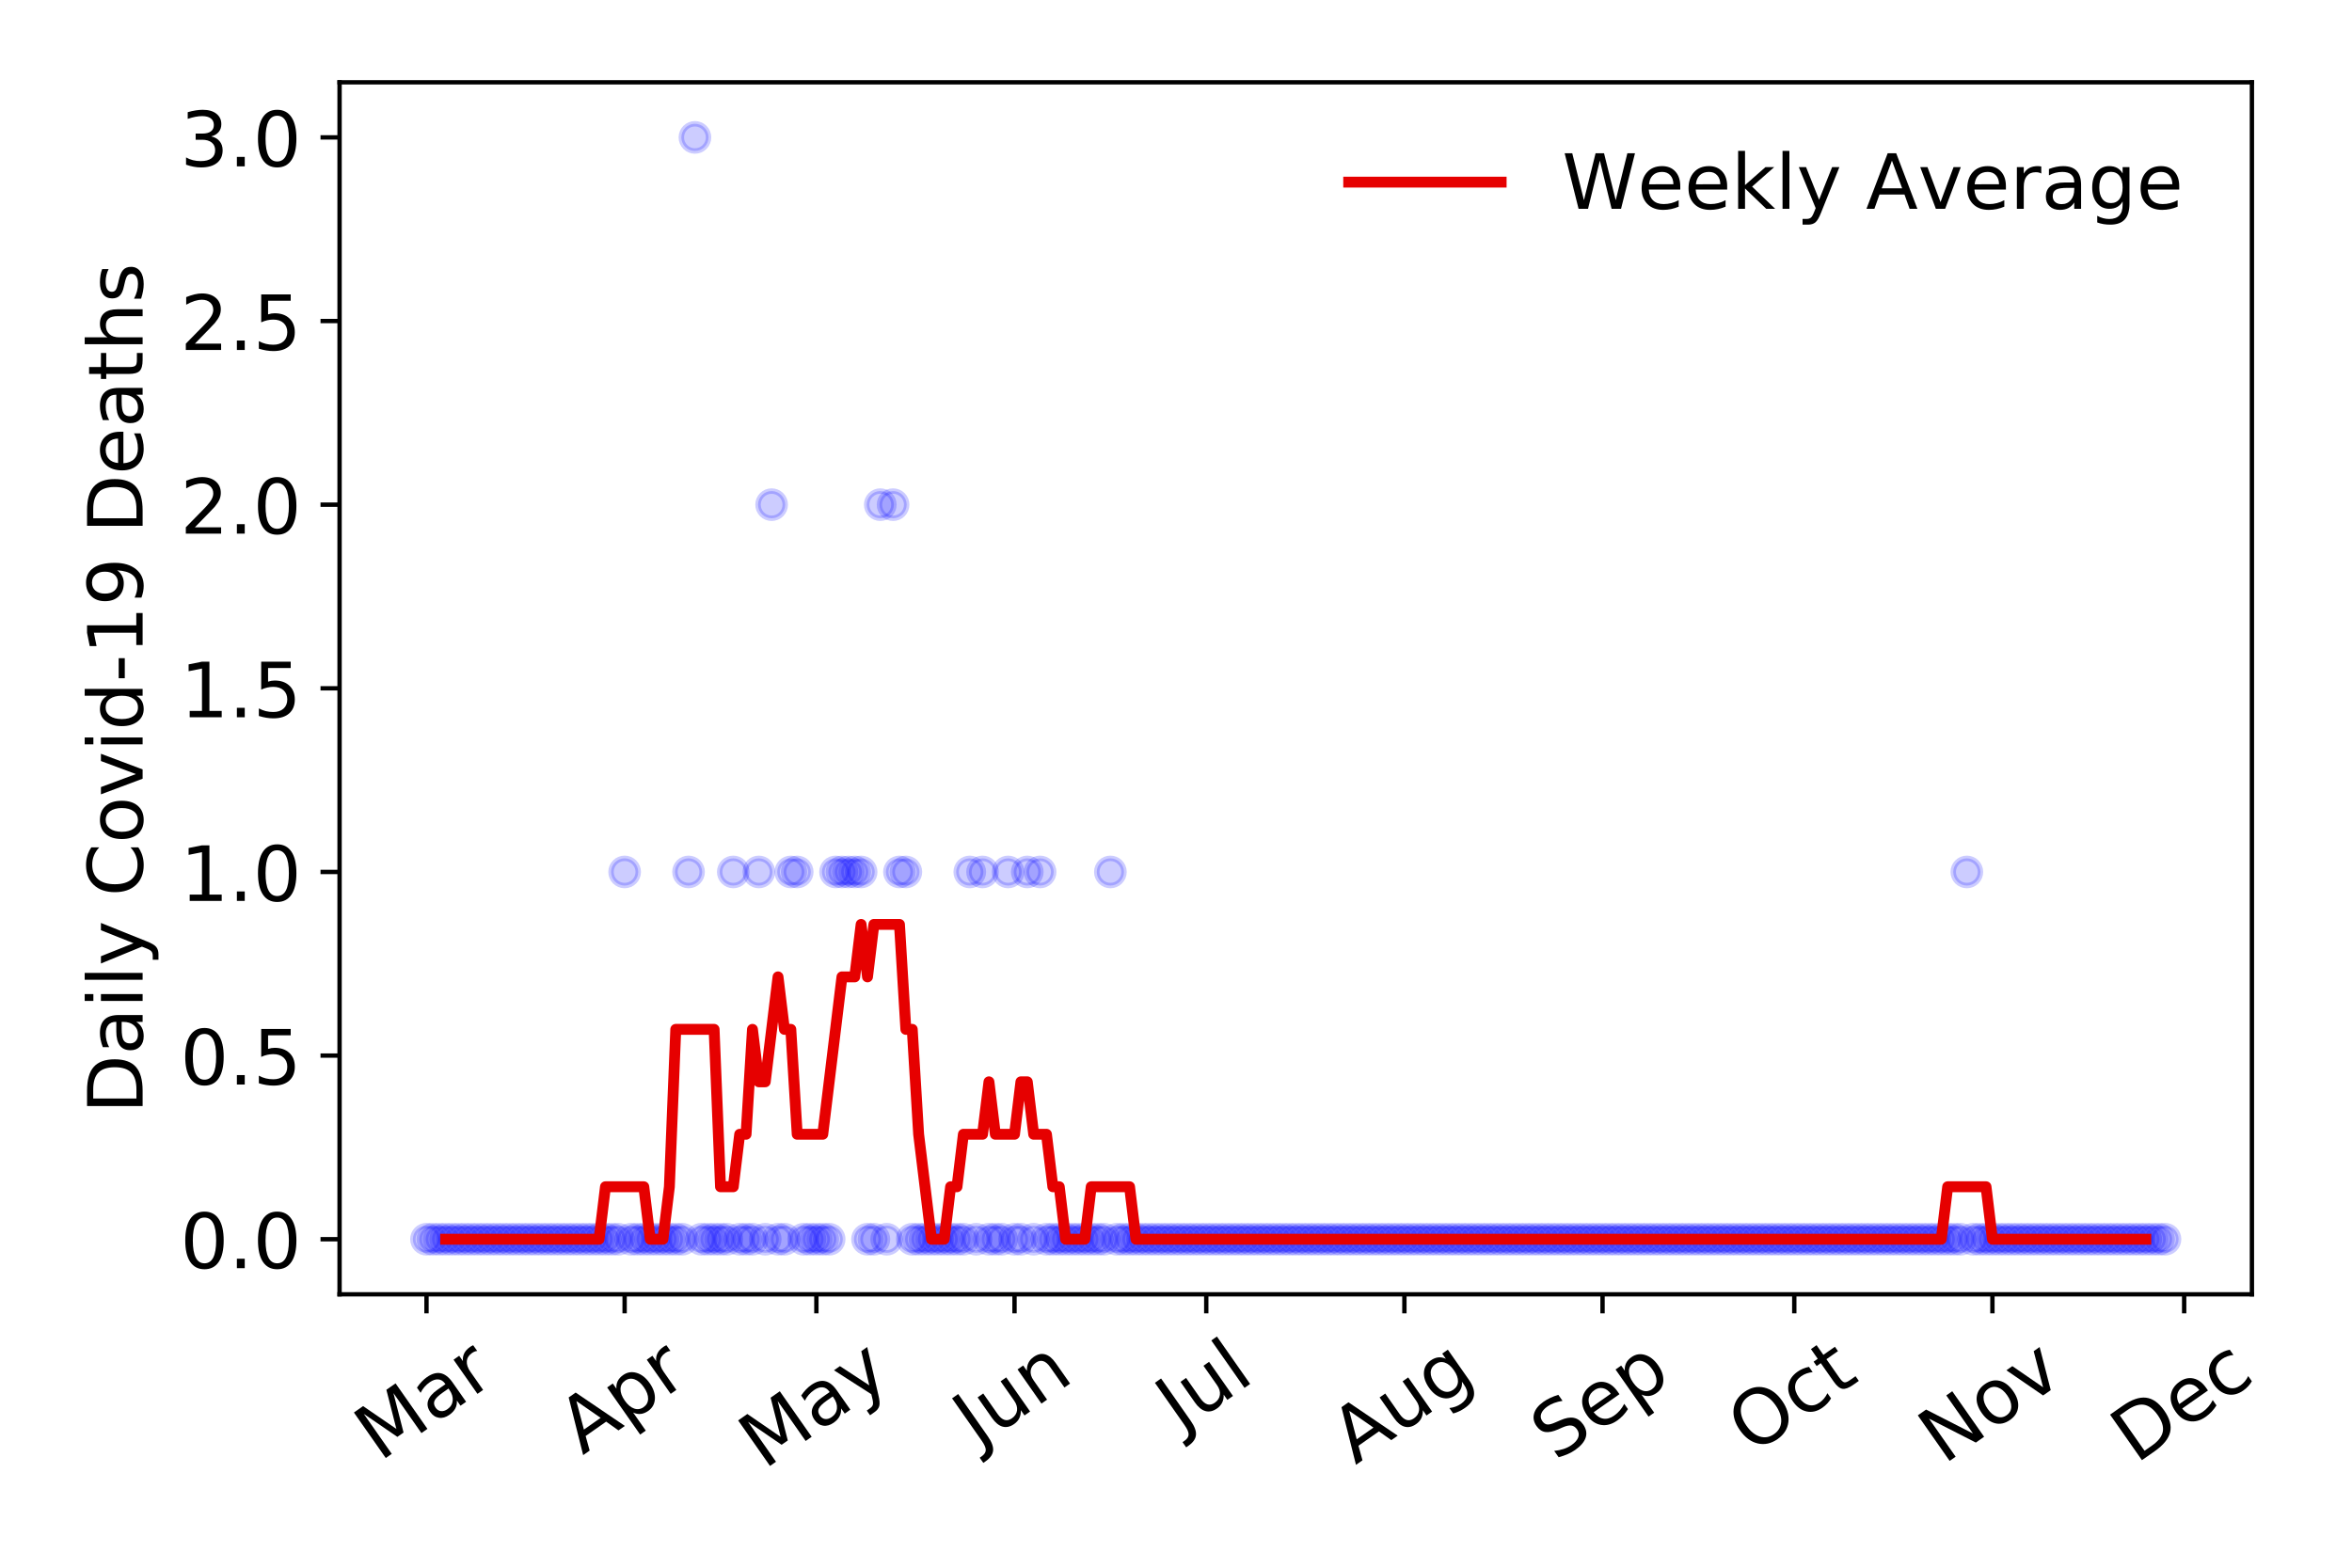 <?xml version="1.0" encoding="utf-8" standalone="no"?>
<!DOCTYPE svg PUBLIC "-//W3C//DTD SVG 1.1//EN"
  "http://www.w3.org/Graphics/SVG/1.1/DTD/svg11.dtd">
<!-- Created with matplotlib (https://matplotlib.org/) -->
<svg height="288pt" version="1.1" viewBox="0 0 432 288" width="432pt" xmlns="http://www.w3.org/2000/svg" xmlns:xlink="http://www.w3.org/1999/xlink">
 <defs>
  <style type="text/css">
*{stroke-linecap:butt;stroke-linejoin:round;}
  </style>
 </defs>
 <g id="figure_1">
  <g id="patch_1">
   <path d="M 0 288 
L 432 288 
L 432 0 
L 0 0 
z
" style="fill:#ffffff;"/>
  </g>
  <g id="axes_1">
   <g id="patch_2">
    <path d="M 62.37 237.778 
L 413.616 237.778 
L 413.616 15.12 
L 62.37 15.12 
z
" style="fill:#ffffff;"/>
   </g>
   <g id="matplotlib.axis_1">
    <g id="xtick_1">
     <g id="line2d_1">
      <defs>
       <path d="M 0 0 
L 0 3.5 
" id="mc379e86aa0" style="stroke:#000000;stroke-width:0.8;"/>
      </defs>
      <g>
       <use style="stroke:#000000;stroke-width:0.8;" x="78.336" xlink:href="#mc379e86aa0" y="237.778"/>
      </g>
     </g>
     <g id="text_1">
      <!-- Mar -->
      <defs>
       <path d="M 9.812 72.906 
L 24.516 72.906 
L 43.109 23.297 
L 61.812 72.906 
L 76.516 72.906 
L 76.516 0 
L 66.891 0 
L 66.891 64.016 
L 48.094 14.016 
L 38.188 14.016 
L 19.391 64.016 
L 19.391 0 
L 9.812 0 
z
" id="DejaVuSans-77"/>
       <path d="M 34.281 27.484 
Q 23.391 27.484 19.188 25 
Q 14.984 22.516 14.984 16.5 
Q 14.984 11.719 18.141 8.906 
Q 21.297 6.109 26.703 6.109 
Q 34.188 6.109 38.703 11.406 
Q 43.219 16.703 43.219 25.484 
L 43.219 27.484 
z
M 52.203 31.203 
L 52.203 0 
L 43.219 0 
L 43.219 8.297 
Q 40.141 3.328 35.547 0.953 
Q 30.953 -1.422 24.312 -1.422 
Q 15.922 -1.422 10.953 3.297 
Q 6 8.016 6 15.922 
Q 6 25.141 12.172 29.828 
Q 18.359 34.516 30.609 34.516 
L 43.219 34.516 
L 43.219 35.406 
Q 43.219 41.609 39.141 45 
Q 35.062 48.391 27.688 48.391 
Q 23 48.391 18.547 47.266 
Q 14.109 46.141 10.016 43.891 
L 10.016 52.203 
Q 14.938 54.109 19.578 55.047 
Q 24.219 56 28.609 56 
Q 40.484 56 46.344 49.844 
Q 52.203 43.703 52.203 31.203 
z
" id="DejaVuSans-97"/>
       <path d="M 41.109 46.297 
Q 39.594 47.172 37.812 47.578 
Q 36.031 48 33.891 48 
Q 26.266 48 22.188 43.047 
Q 18.109 38.094 18.109 28.812 
L 18.109 0 
L 9.078 0 
L 9.078 54.688 
L 18.109 54.688 
L 18.109 46.188 
Q 20.953 51.172 25.484 53.578 
Q 30.031 56 36.531 56 
Q 37.453 56 38.578 55.875 
Q 39.703 55.766 41.062 55.516 
z
" id="DejaVuSans-114"/>
      </defs>
      <g transform="translate(69.733 268.643)rotate(-35)scale(0.14 -0.14)">
       <use xlink:href="#DejaVuSans-77"/>
       <use x="86.279" xlink:href="#DejaVuSans-97"/>
       <use x="147.559" xlink:href="#DejaVuSans-114"/>
      </g>
     </g>
    </g>
    <g id="xtick_2">
     <g id="line2d_2">
      <g>
       <use style="stroke:#000000;stroke-width:0.8;" x="114.728" xlink:href="#mc379e86aa0" y="237.778"/>
      </g>
     </g>
     <g id="text_2">
      <!-- Apr -->
      <defs>
       <path d="M 34.188 63.188 
L 20.797 26.906 
L 47.609 26.906 
z
M 28.609 72.906 
L 39.797 72.906 
L 67.578 0 
L 57.328 0 
L 50.688 18.703 
L 17.828 18.703 
L 11.188 0 
L 0.781 0 
z
" id="DejaVuSans-65"/>
       <path d="M 18.109 8.203 
L 18.109 -20.797 
L 9.078 -20.797 
L 9.078 54.688 
L 18.109 54.688 
L 18.109 46.391 
Q 20.953 51.266 25.266 53.625 
Q 29.594 56 35.594 56 
Q 45.562 56 51.781 48.094 
Q 58.016 40.188 58.016 27.297 
Q 58.016 14.406 51.781 6.484 
Q 45.562 -1.422 35.594 -1.422 
Q 29.594 -1.422 25.266 0.953 
Q 20.953 3.328 18.109 8.203 
z
M 48.688 27.297 
Q 48.688 37.203 44.609 42.844 
Q 40.531 48.484 33.406 48.484 
Q 26.266 48.484 22.188 42.844 
Q 18.109 37.203 18.109 27.297 
Q 18.109 17.391 22.188 11.75 
Q 26.266 6.109 33.406 6.109 
Q 40.531 6.109 44.609 11.75 
Q 48.688 17.391 48.688 27.297 
z
" id="DejaVuSans-112"/>
      </defs>
      <g transform="translate(107.024 267.384)rotate(-35)scale(0.14 -0.14)">
       <use xlink:href="#DejaVuSans-65"/>
       <use x="68.408" xlink:href="#DejaVuSans-112"/>
       <use x="131.885" xlink:href="#DejaVuSans-114"/>
      </g>
     </g>
    </g>
    <g id="xtick_3">
     <g id="line2d_3">
      <g>
       <use style="stroke:#000000;stroke-width:0.8;" x="149.947" xlink:href="#mc379e86aa0" y="237.778"/>
      </g>
     </g>
     <g id="text_3">
      <!-- May -->
      <defs>
       <path d="M 32.172 -5.078 
Q 28.375 -14.844 24.75 -17.812 
Q 21.141 -20.797 15.094 -20.797 
L 7.906 -20.797 
L 7.906 -13.281 
L 13.188 -13.281 
Q 16.891 -13.281 18.938 -11.516 
Q 21 -9.766 23.484 -3.219 
L 25.094 0.875 
L 2.984 54.688 
L 12.5 54.688 
L 29.594 11.922 
L 46.688 54.688 
L 56.203 54.688 
z
" id="DejaVuSans-121"/>
      </defs>
      <g transform="translate(140.307 270.094)rotate(-35)scale(0.14 -0.14)">
       <use xlink:href="#DejaVuSans-77"/>
       <use x="86.279" xlink:href="#DejaVuSans-97"/>
       <use x="147.559" xlink:href="#DejaVuSans-121"/>
      </g>
     </g>
    </g>
    <g id="xtick_4">
     <g id="line2d_4">
      <g>
       <use style="stroke:#000000;stroke-width:0.8;" x="186.339" xlink:href="#mc379e86aa0" y="237.778"/>
      </g>
     </g>
     <g id="text_4">
      <!-- Jun -->
      <defs>
       <path d="M 9.812 72.906 
L 19.672 72.906 
L 19.672 5.078 
Q 19.672 -8.109 14.672 -14.062 
Q 9.672 -20.016 -1.422 -20.016 
L -5.172 -20.016 
L -5.172 -11.719 
L -2.094 -11.719 
Q 4.438 -11.719 7.125 -8.047 
Q 9.812 -4.391 9.812 5.078 
z
" id="DejaVuSans-74"/>
       <path d="M 8.5 21.578 
L 8.5 54.688 
L 17.484 54.688 
L 17.484 21.922 
Q 17.484 14.156 20.5 10.266 
Q 23.531 6.391 29.594 6.391 
Q 36.859 6.391 41.078 11.031 
Q 45.312 15.672 45.312 23.688 
L 45.312 54.688 
L 54.297 54.688 
L 54.297 0 
L 45.312 0 
L 45.312 8.406 
Q 42.047 3.422 37.719 1 
Q 33.406 -1.422 27.688 -1.422 
Q 18.266 -1.422 13.375 4.438 
Q 8.5 10.297 8.5 21.578 
z
M 31.109 56 
z
" id="DejaVuSans-117"/>
       <path d="M 54.891 33.016 
L 54.891 0 
L 45.906 0 
L 45.906 32.719 
Q 45.906 40.484 42.875 44.328 
Q 39.844 48.188 33.797 48.188 
Q 26.516 48.188 22.312 43.547 
Q 18.109 38.922 18.109 30.906 
L 18.109 0 
L 9.078 0 
L 9.078 54.688 
L 18.109 54.688 
L 18.109 46.188 
Q 21.344 51.125 25.703 53.562 
Q 30.078 56 35.797 56 
Q 45.219 56 50.047 50.172 
Q 54.891 44.344 54.891 33.016 
z
" id="DejaVuSans-110"/>
      </defs>
      <g transform="translate(179.596 266.039)rotate(-35)scale(0.14 -0.14)">
       <use xlink:href="#DejaVuSans-74"/>
       <use x="29.492" xlink:href="#DejaVuSans-117"/>
       <use x="92.871" xlink:href="#DejaVuSans-110"/>
      </g>
     </g>
    </g>
    <g id="xtick_5">
     <g id="line2d_5">
      <g>
       <use style="stroke:#000000;stroke-width:0.8;" x="221.558" xlink:href="#mc379e86aa0" y="237.778"/>
      </g>
     </g>
     <g id="text_5">
      <!-- Jul -->
      <defs>
       <path d="M 9.422 75.984 
L 18.406 75.984 
L 18.406 0 
L 9.422 0 
z
" id="DejaVuSans-108"/>
      </defs>
      <g transform="translate(216.855 263.181)rotate(-35)scale(0.14 -0.14)">
       <use xlink:href="#DejaVuSans-74"/>
       <use x="29.492" xlink:href="#DejaVuSans-117"/>
       <use x="92.871" xlink:href="#DejaVuSans-108"/>
      </g>
     </g>
    </g>
    <g id="xtick_6">
     <g id="line2d_6">
      <g>
       <use style="stroke:#000000;stroke-width:0.8;" x="257.95" xlink:href="#mc379e86aa0" y="237.778"/>
      </g>
     </g>
     <g id="text_6">
      <!-- Aug -->
      <defs>
       <path d="M 45.406 27.984 
Q 45.406 37.75 41.375 43.109 
Q 37.359 48.484 30.078 48.484 
Q 22.859 48.484 18.828 43.109 
Q 14.797 37.75 14.797 27.984 
Q 14.797 18.266 18.828 12.891 
Q 22.859 7.516 30.078 7.516 
Q 37.359 7.516 41.375 12.891 
Q 45.406 18.266 45.406 27.984 
z
M 54.391 6.781 
Q 54.391 -7.172 48.188 -13.984 
Q 42 -20.797 29.203 -20.797 
Q 24.469 -20.797 20.266 -20.094 
Q 16.062 -19.391 12.109 -17.922 
L 12.109 -9.188 
Q 16.062 -11.328 19.922 -12.344 
Q 23.781 -13.375 27.781 -13.375 
Q 36.625 -13.375 41.016 -8.766 
Q 45.406 -4.156 45.406 5.172 
L 45.406 9.625 
Q 42.625 4.781 38.281 2.391 
Q 33.938 0 27.875 0 
Q 17.828 0 11.672 7.656 
Q 5.516 15.328 5.516 27.984 
Q 5.516 40.672 11.672 48.328 
Q 17.828 56 27.875 56 
Q 33.938 56 38.281 53.609 
Q 42.625 51.219 45.406 46.391 
L 45.406 54.688 
L 54.391 54.688 
z
" id="DejaVuSans-103"/>
      </defs>
      <g transform="translate(248.97 269.172)rotate(-35)scale(0.14 -0.14)">
       <use xlink:href="#DejaVuSans-65"/>
       <use x="68.408" xlink:href="#DejaVuSans-117"/>
       <use x="131.787" xlink:href="#DejaVuSans-103"/>
      </g>
     </g>
    </g>
    <g id="xtick_7">
     <g id="line2d_7">
      <g>
       <use style="stroke:#000000;stroke-width:0.8;" x="294.343" xlink:href="#mc379e86aa0" y="237.778"/>
      </g>
     </g>
     <g id="text_7">
      <!-- Sep -->
      <defs>
       <path d="M 53.516 70.516 
L 53.516 60.891 
Q 47.906 63.578 42.922 64.891 
Q 37.938 66.219 33.297 66.219 
Q 25.25 66.219 20.875 63.094 
Q 16.5 59.969 16.5 54.203 
Q 16.5 49.359 19.406 46.891 
Q 22.312 44.438 30.422 42.922 
L 36.375 41.703 
Q 47.406 39.594 52.656 34.297 
Q 57.906 29 57.906 20.125 
Q 57.906 9.516 50.797 4.047 
Q 43.703 -1.422 29.984 -1.422 
Q 24.812 -1.422 18.969 -0.25 
Q 13.141 0.922 6.891 3.219 
L 6.891 13.375 
Q 12.891 10.016 18.656 8.297 
Q 24.422 6.594 29.984 6.594 
Q 38.422 6.594 43.016 9.906 
Q 47.609 13.234 47.609 19.391 
Q 47.609 24.75 44.312 27.781 
Q 41.016 30.812 33.5 32.328 
L 27.484 33.5 
Q 16.453 35.688 11.516 40.375 
Q 6.594 45.062 6.594 53.422 
Q 6.594 63.094 13.406 68.656 
Q 20.219 74.219 32.172 74.219 
Q 37.312 74.219 42.625 73.281 
Q 47.953 72.359 53.516 70.516 
z
" id="DejaVuSans-83"/>
       <path d="M 56.203 29.594 
L 56.203 25.203 
L 14.891 25.203 
Q 15.484 15.922 20.484 11.062 
Q 25.484 6.203 34.422 6.203 
Q 39.594 6.203 44.453 7.469 
Q 49.312 8.734 54.109 11.281 
L 54.109 2.781 
Q 49.266 0.734 44.188 -0.344 
Q 39.109 -1.422 33.891 -1.422 
Q 20.797 -1.422 13.156 6.188 
Q 5.516 13.812 5.516 26.812 
Q 5.516 40.234 12.766 48.109 
Q 20.016 56 32.328 56 
Q 43.359 56 49.781 48.891 
Q 56.203 41.797 56.203 29.594 
z
M 47.219 32.234 
Q 47.125 39.594 43.094 43.984 
Q 39.062 48.391 32.422 48.391 
Q 24.906 48.391 20.391 44.141 
Q 15.875 39.891 15.188 32.172 
z
" id="DejaVuSans-101"/>
      </defs>
      <g transform="translate(285.75 268.629)rotate(-35)scale(0.14 -0.14)">
       <use xlink:href="#DejaVuSans-83"/>
       <use x="63.477" xlink:href="#DejaVuSans-101"/>
       <use x="125" xlink:href="#DejaVuSans-112"/>
      </g>
     </g>
    </g>
    <g id="xtick_8">
     <g id="line2d_8">
      <g>
       <use style="stroke:#000000;stroke-width:0.8;" x="329.561" xlink:href="#mc379e86aa0" y="237.778"/>
      </g>
     </g>
     <g id="text_8">
      <!-- Oct -->
      <defs>
       <path d="M 39.406 66.219 
Q 28.656 66.219 22.328 58.203 
Q 16.016 50.203 16.016 36.375 
Q 16.016 22.609 22.328 14.594 
Q 28.656 6.594 39.406 6.594 
Q 50.141 6.594 56.422 14.594 
Q 62.703 22.609 62.703 36.375 
Q 62.703 50.203 56.422 58.203 
Q 50.141 66.219 39.406 66.219 
z
M 39.406 74.219 
Q 54.734 74.219 63.906 63.938 
Q 73.094 53.656 73.094 36.375 
Q 73.094 19.141 63.906 8.859 
Q 54.734 -1.422 39.406 -1.422 
Q 24.031 -1.422 14.812 8.828 
Q 5.609 19.094 5.609 36.375 
Q 5.609 53.656 14.812 63.938 
Q 24.031 74.219 39.406 74.219 
z
" id="DejaVuSans-79"/>
       <path d="M 48.781 52.594 
L 48.781 44.188 
Q 44.969 46.297 41.141 47.344 
Q 37.312 48.391 33.406 48.391 
Q 24.656 48.391 19.812 42.844 
Q 14.984 37.312 14.984 27.297 
Q 14.984 17.281 19.812 11.734 
Q 24.656 6.203 33.406 6.203 
Q 37.312 6.203 41.141 7.25 
Q 44.969 8.297 48.781 10.406 
L 48.781 2.094 
Q 45.016 0.344 40.984 -0.531 
Q 36.969 -1.422 32.422 -1.422 
Q 20.062 -1.422 12.781 6.344 
Q 5.516 14.109 5.516 27.297 
Q 5.516 40.672 12.859 48.328 
Q 20.219 56 33.016 56 
Q 37.156 56 41.109 55.141 
Q 45.062 54.297 48.781 52.594 
z
" id="DejaVuSans-99"/>
       <path d="M 18.312 70.219 
L 18.312 54.688 
L 36.812 54.688 
L 36.812 47.703 
L 18.312 47.703 
L 18.312 18.016 
Q 18.312 11.328 20.141 9.422 
Q 21.969 7.516 27.594 7.516 
L 36.812 7.516 
L 36.812 0 
L 27.594 0 
Q 17.188 0 13.234 3.875 
Q 9.281 7.766 9.281 18.016 
L 9.281 47.703 
L 2.688 47.703 
L 2.688 54.688 
L 9.281 54.688 
L 9.281 70.219 
z
" id="DejaVuSans-116"/>
      </defs>
      <g transform="translate(321.863 267.377)rotate(-35)scale(0.14 -0.14)">
       <use xlink:href="#DejaVuSans-79"/>
       <use x="78.711" xlink:href="#DejaVuSans-99"/>
       <use x="133.691" xlink:href="#DejaVuSans-116"/>
      </g>
     </g>
    </g>
    <g id="xtick_9">
     <g id="line2d_9">
      <g>
       <use style="stroke:#000000;stroke-width:0.8;" x="365.954" xlink:href="#mc379e86aa0" y="237.778"/>
      </g>
     </g>
     <g id="text_9">
      <!-- Nov -->
      <defs>
       <path d="M 9.812 72.906 
L 23.094 72.906 
L 55.422 11.922 
L 55.422 72.906 
L 64.984 72.906 
L 64.984 0 
L 51.703 0 
L 19.391 60.984 
L 19.391 0 
L 9.812 0 
z
" id="DejaVuSans-78"/>
       <path d="M 30.609 48.391 
Q 23.391 48.391 19.188 42.75 
Q 14.984 37.109 14.984 27.297 
Q 14.984 17.484 19.156 11.844 
Q 23.344 6.203 30.609 6.203 
Q 37.797 6.203 41.984 11.859 
Q 46.188 17.531 46.188 27.297 
Q 46.188 37.016 41.984 42.703 
Q 37.797 48.391 30.609 48.391 
z
M 30.609 56 
Q 42.328 56 49.016 48.375 
Q 55.719 40.766 55.719 27.297 
Q 55.719 13.875 49.016 6.219 
Q 42.328 -1.422 30.609 -1.422 
Q 18.844 -1.422 12.172 6.219 
Q 5.516 13.875 5.516 27.297 
Q 5.516 40.766 12.172 48.375 
Q 18.844 56 30.609 56 
z
" id="DejaVuSans-111"/>
       <path d="M 2.984 54.688 
L 12.5 54.688 
L 29.594 8.797 
L 46.688 54.688 
L 56.203 54.688 
L 35.688 0 
L 23.484 0 
z
" id="DejaVuSans-118"/>
      </defs>
      <g transform="translate(356.978 269.166)rotate(-35)scale(0.14 -0.14)">
       <use xlink:href="#DejaVuSans-78"/>
       <use x="74.805" xlink:href="#DejaVuSans-111"/>
       <use x="135.986" xlink:href="#DejaVuSans-118"/>
      </g>
     </g>
    </g>
    <g id="xtick_10">
     <g id="line2d_10">
      <g>
       <use style="stroke:#000000;stroke-width:0.8;" x="401.173" xlink:href="#mc379e86aa0" y="237.778"/>
      </g>
     </g>
     <g id="text_10">
      <!-- Dec -->
      <defs>
       <path d="M 19.672 64.797 
L 19.672 8.109 
L 31.594 8.109 
Q 46.688 8.109 53.688 14.938 
Q 60.688 21.781 60.688 36.531 
Q 60.688 51.172 53.688 57.984 
Q 46.688 64.797 31.594 64.797 
z
M 9.812 72.906 
L 30.078 72.906 
Q 51.266 72.906 61.172 64.094 
Q 71.094 55.281 71.094 36.531 
Q 71.094 17.672 61.125 8.828 
Q 51.172 0 30.078 0 
L 9.812 0 
z
" id="DejaVuSans-68"/>
      </defs>
      <g transform="translate(392.292 269.032)rotate(-35)scale(0.14 -0.14)">
       <use xlink:href="#DejaVuSans-68"/>
       <use x="77.002" xlink:href="#DejaVuSans-101"/>
       <use x="138.525" xlink:href="#DejaVuSans-99"/>
      </g>
     </g>
    </g>
   </g>
   <g id="matplotlib.axis_2">
    <g id="ytick_1">
     <g id="line2d_11">
      <defs>
       <path d="M 0 0 
L -3.5 0 
" id="me1d1d3d0f0" style="stroke:#000000;stroke-width:0.8;"/>
      </defs>
      <g>
       <use style="stroke:#000000;stroke-width:0.8;" x="62.37" xlink:href="#me1d1d3d0f0" y="227.657"/>
      </g>
     </g>
     <g id="text_11">
      <!-- 0.0 -->
      <defs>
       <path d="M 31.781 66.406 
Q 24.172 66.406 20.328 58.906 
Q 16.5 51.422 16.5 36.375 
Q 16.5 21.391 20.328 13.891 
Q 24.172 6.391 31.781 6.391 
Q 39.453 6.391 43.281 13.891 
Q 47.125 21.391 47.125 36.375 
Q 47.125 51.422 43.281 58.906 
Q 39.453 66.406 31.781 66.406 
z
M 31.781 74.219 
Q 44.047 74.219 50.516 64.516 
Q 56.984 54.828 56.984 36.375 
Q 56.984 17.969 50.516 8.266 
Q 44.047 -1.422 31.781 -1.422 
Q 19.531 -1.422 13.062 8.266 
Q 6.594 17.969 6.594 36.375 
Q 6.594 54.828 13.062 64.516 
Q 19.531 74.219 31.781 74.219 
z
" id="DejaVuSans-48"/>
       <path d="M 10.688 12.406 
L 21 12.406 
L 21 0 
L 10.688 0 
z
" id="DejaVuSans-46"/>
      </defs>
      <g transform="translate(33.106 232.976)scale(0.14 -0.14)">
       <use xlink:href="#DejaVuSans-48"/>
       <use x="63.623" xlink:href="#DejaVuSans-46"/>
       <use x="95.41" xlink:href="#DejaVuSans-48"/>
      </g>
     </g>
    </g>
    <g id="ytick_2">
     <g id="line2d_12">
      <g>
       <use style="stroke:#000000;stroke-width:0.8;" x="62.37" xlink:href="#me1d1d3d0f0" y="193.921"/>
      </g>
     </g>
     <g id="text_12">
      <!-- 0.5 -->
      <defs>
       <path d="M 10.797 72.906 
L 49.516 72.906 
L 49.516 64.594 
L 19.828 64.594 
L 19.828 46.734 
Q 21.969 47.469 24.109 47.828 
Q 26.266 48.188 28.422 48.188 
Q 40.625 48.188 47.75 41.5 
Q 54.891 34.812 54.891 23.391 
Q 54.891 11.625 47.562 5.094 
Q 40.234 -1.422 26.906 -1.422 
Q 22.312 -1.422 17.547 -0.641 
Q 12.797 0.141 7.719 1.703 
L 7.719 11.625 
Q 12.109 9.234 16.797 8.062 
Q 21.484 6.891 26.703 6.891 
Q 35.156 6.891 40.078 11.328 
Q 45.016 15.766 45.016 23.391 
Q 45.016 31 40.078 35.438 
Q 35.156 39.891 26.703 39.891 
Q 22.75 39.891 18.812 39.016 
Q 14.891 38.141 10.797 36.281 
z
" id="DejaVuSans-53"/>
      </defs>
      <g transform="translate(33.106 199.24)scale(0.14 -0.14)">
       <use xlink:href="#DejaVuSans-48"/>
       <use x="63.623" xlink:href="#DejaVuSans-46"/>
       <use x="95.41" xlink:href="#DejaVuSans-53"/>
      </g>
     </g>
    </g>
    <g id="ytick_3">
     <g id="line2d_13">
      <g>
       <use style="stroke:#000000;stroke-width:0.8;" x="62.37" xlink:href="#me1d1d3d0f0" y="160.185"/>
      </g>
     </g>
     <g id="text_13">
      <!-- 1.0 -->
      <defs>
       <path d="M 12.406 8.297 
L 28.516 8.297 
L 28.516 63.922 
L 10.984 60.406 
L 10.984 69.391 
L 28.422 72.906 
L 38.281 72.906 
L 38.281 8.297 
L 54.391 8.297 
L 54.391 0 
L 12.406 0 
z
" id="DejaVuSans-49"/>
      </defs>
      <g transform="translate(33.106 165.504)scale(0.14 -0.14)">
       <use xlink:href="#DejaVuSans-49"/>
       <use x="63.623" xlink:href="#DejaVuSans-46"/>
       <use x="95.41" xlink:href="#DejaVuSans-48"/>
      </g>
     </g>
    </g>
    <g id="ytick_4">
     <g id="line2d_14">
      <g>
       <use style="stroke:#000000;stroke-width:0.8;" x="62.37" xlink:href="#me1d1d3d0f0" y="126.449"/>
      </g>
     </g>
     <g id="text_14">
      <!-- 1.5 -->
      <g transform="translate(33.106 131.768)scale(0.14 -0.14)">
       <use xlink:href="#DejaVuSans-49"/>
       <use x="63.623" xlink:href="#DejaVuSans-46"/>
       <use x="95.41" xlink:href="#DejaVuSans-53"/>
      </g>
     </g>
    </g>
    <g id="ytick_5">
     <g id="line2d_15">
      <g>
       <use style="stroke:#000000;stroke-width:0.8;" x="62.37" xlink:href="#me1d1d3d0f0" y="92.713"/>
      </g>
     </g>
     <g id="text_15">
      <!-- 2.0 -->
      <defs>
       <path d="M 19.188 8.297 
L 53.609 8.297 
L 53.609 0 
L 7.328 0 
L 7.328 8.297 
Q 12.938 14.109 22.625 23.891 
Q 32.328 33.688 34.812 36.531 
Q 39.547 41.844 41.422 45.531 
Q 43.312 49.219 43.312 52.781 
Q 43.312 58.594 39.234 62.25 
Q 35.156 65.922 28.609 65.922 
Q 23.969 65.922 18.812 64.312 
Q 13.672 62.703 7.812 59.422 
L 7.812 69.391 
Q 13.766 71.781 18.938 73 
Q 24.125 74.219 28.422 74.219 
Q 39.75 74.219 46.484 68.547 
Q 53.219 62.891 53.219 53.422 
Q 53.219 48.922 51.531 44.891 
Q 49.859 40.875 45.406 35.406 
Q 44.188 33.984 37.641 27.219 
Q 31.109 20.453 19.188 8.297 
z
" id="DejaVuSans-50"/>
      </defs>
      <g transform="translate(33.106 98.032)scale(0.14 -0.14)">
       <use xlink:href="#DejaVuSans-50"/>
       <use x="63.623" xlink:href="#DejaVuSans-46"/>
       <use x="95.41" xlink:href="#DejaVuSans-48"/>
      </g>
     </g>
    </g>
    <g id="ytick_6">
     <g id="line2d_16">
      <g>
       <use style="stroke:#000000;stroke-width:0.8;" x="62.37" xlink:href="#me1d1d3d0f0" y="58.977"/>
      </g>
     </g>
     <g id="text_16">
      <!-- 2.5 -->
      <g transform="translate(33.106 64.296)scale(0.14 -0.14)">
       <use xlink:href="#DejaVuSans-50"/>
       <use x="63.623" xlink:href="#DejaVuSans-46"/>
       <use x="95.41" xlink:href="#DejaVuSans-53"/>
      </g>
     </g>
    </g>
    <g id="ytick_7">
     <g id="line2d_17">
      <g>
       <use style="stroke:#000000;stroke-width:0.8;" x="62.37" xlink:href="#me1d1d3d0f0" y="25.241"/>
      </g>
     </g>
     <g id="text_17">
      <!-- 3.0 -->
      <defs>
       <path d="M 40.578 39.312 
Q 47.656 37.797 51.625 33 
Q 55.609 28.219 55.609 21.188 
Q 55.609 10.406 48.188 4.484 
Q 40.766 -1.422 27.094 -1.422 
Q 22.516 -1.422 17.656 -0.516 
Q 12.797 0.391 7.625 2.203 
L 7.625 11.719 
Q 11.719 9.328 16.594 8.109 
Q 21.484 6.891 26.812 6.891 
Q 36.078 6.891 40.938 10.547 
Q 45.797 14.203 45.797 21.188 
Q 45.797 27.641 41.281 31.266 
Q 36.766 34.906 28.719 34.906 
L 20.219 34.906 
L 20.219 43.016 
L 29.109 43.016 
Q 36.375 43.016 40.234 45.922 
Q 44.094 48.828 44.094 54.297 
Q 44.094 59.906 40.109 62.906 
Q 36.141 65.922 28.719 65.922 
Q 24.656 65.922 20.016 65.031 
Q 15.375 64.156 9.812 62.312 
L 9.812 71.094 
Q 15.438 72.656 20.344 73.438 
Q 25.25 74.219 29.594 74.219 
Q 40.828 74.219 47.359 69.109 
Q 53.906 64.016 53.906 55.328 
Q 53.906 49.266 50.438 45.094 
Q 46.969 40.922 40.578 39.312 
z
" id="DejaVuSans-51"/>
      </defs>
      <g transform="translate(33.106 30.56)scale(0.14 -0.14)">
       <use xlink:href="#DejaVuSans-51"/>
       <use x="63.623" xlink:href="#DejaVuSans-46"/>
       <use x="95.41" xlink:href="#DejaVuSans-48"/>
      </g>
     </g>
    </g>
    <g id="text_18">
     <!-- Daily Covid-19 Deaths -->
     <defs>
      <path d="M 9.422 54.688 
L 18.406 54.688 
L 18.406 0 
L 9.422 0 
z
M 9.422 75.984 
L 18.406 75.984 
L 18.406 64.594 
L 9.422 64.594 
z
" id="DejaVuSans-105"/>
      <path id="DejaVuSans-32"/>
      <path d="M 64.406 67.281 
L 64.406 56.891 
Q 59.422 61.531 53.781 63.812 
Q 48.141 66.109 41.797 66.109 
Q 29.297 66.109 22.656 58.469 
Q 16.016 50.828 16.016 36.375 
Q 16.016 21.969 22.656 14.328 
Q 29.297 6.688 41.797 6.688 
Q 48.141 6.688 53.781 8.984 
Q 59.422 11.281 64.406 15.922 
L 64.406 5.609 
Q 59.234 2.094 53.438 0.328 
Q 47.656 -1.422 41.219 -1.422 
Q 24.656 -1.422 15.125 8.703 
Q 5.609 18.844 5.609 36.375 
Q 5.609 53.953 15.125 64.078 
Q 24.656 74.219 41.219 74.219 
Q 47.75 74.219 53.531 72.484 
Q 59.328 70.75 64.406 67.281 
z
" id="DejaVuSans-67"/>
      <path d="M 45.406 46.391 
L 45.406 75.984 
L 54.391 75.984 
L 54.391 0 
L 45.406 0 
L 45.406 8.203 
Q 42.578 3.328 38.25 0.953 
Q 33.938 -1.422 27.875 -1.422 
Q 17.969 -1.422 11.734 6.484 
Q 5.516 14.406 5.516 27.297 
Q 5.516 40.188 11.734 48.094 
Q 17.969 56 27.875 56 
Q 33.938 56 38.25 53.625 
Q 42.578 51.266 45.406 46.391 
z
M 14.797 27.297 
Q 14.797 17.391 18.875 11.75 
Q 22.953 6.109 30.078 6.109 
Q 37.203 6.109 41.297 11.75 
Q 45.406 17.391 45.406 27.297 
Q 45.406 37.203 41.297 42.844 
Q 37.203 48.484 30.078 48.484 
Q 22.953 48.484 18.875 42.844 
Q 14.797 37.203 14.797 27.297 
z
" id="DejaVuSans-100"/>
      <path d="M 4.891 31.391 
L 31.203 31.391 
L 31.203 23.391 
L 4.891 23.391 
z
" id="DejaVuSans-45"/>
      <path d="M 10.984 1.516 
L 10.984 10.5 
Q 14.703 8.734 18.5 7.812 
Q 22.312 6.891 25.984 6.891 
Q 35.75 6.891 40.891 13.453 
Q 46.047 20.016 46.781 33.406 
Q 43.953 29.203 39.594 26.953 
Q 35.25 24.703 29.984 24.703 
Q 19.047 24.703 12.672 31.312 
Q 6.297 37.938 6.297 49.422 
Q 6.297 60.641 12.938 67.422 
Q 19.578 74.219 30.609 74.219 
Q 43.266 74.219 49.922 64.516 
Q 56.594 54.828 56.594 36.375 
Q 56.594 19.141 48.406 8.859 
Q 40.234 -1.422 26.422 -1.422 
Q 22.703 -1.422 18.891 -0.688 
Q 15.094 0.047 10.984 1.516 
z
M 30.609 32.422 
Q 37.25 32.422 41.125 36.953 
Q 45.016 41.5 45.016 49.422 
Q 45.016 57.281 41.125 61.844 
Q 37.25 66.406 30.609 66.406 
Q 23.969 66.406 20.094 61.844 
Q 16.219 57.281 16.219 49.422 
Q 16.219 41.5 20.094 36.953 
Q 23.969 32.422 30.609 32.422 
z
" id="DejaVuSans-57"/>
      <path d="M 54.891 33.016 
L 54.891 0 
L 45.906 0 
L 45.906 32.719 
Q 45.906 40.484 42.875 44.328 
Q 39.844 48.188 33.797 48.188 
Q 26.516 48.188 22.312 43.547 
Q 18.109 38.922 18.109 30.906 
L 18.109 0 
L 9.078 0 
L 9.078 75.984 
L 18.109 75.984 
L 18.109 46.188 
Q 21.344 51.125 25.703 53.562 
Q 30.078 56 35.797 56 
Q 45.219 56 50.047 50.172 
Q 54.891 44.344 54.891 33.016 
z
" id="DejaVuSans-104"/>
      <path d="M 44.281 53.078 
L 44.281 44.578 
Q 40.484 46.531 36.375 47.5 
Q 32.281 48.484 27.875 48.484 
Q 21.188 48.484 17.844 46.438 
Q 14.5 44.391 14.5 40.281 
Q 14.5 37.156 16.891 35.375 
Q 19.281 33.594 26.516 31.984 
L 29.594 31.297 
Q 39.156 29.25 43.188 25.516 
Q 47.219 21.781 47.219 15.094 
Q 47.219 7.469 41.188 3.016 
Q 35.156 -1.422 24.609 -1.422 
Q 20.219 -1.422 15.453 -0.562 
Q 10.688 0.297 5.422 2 
L 5.422 11.281 
Q 10.406 8.688 15.234 7.391 
Q 20.062 6.109 24.812 6.109 
Q 31.156 6.109 34.562 8.281 
Q 37.984 10.453 37.984 14.406 
Q 37.984 18.062 35.516 20.016 
Q 33.062 21.969 24.703 23.781 
L 21.578 24.516 
Q 13.234 26.266 9.516 29.906 
Q 5.812 33.547 5.812 39.891 
Q 5.812 47.609 11.281 51.797 
Q 16.75 56 26.812 56 
Q 31.781 56 36.172 55.266 
Q 40.578 54.547 44.281 53.078 
z
" id="DejaVuSans-115"/>
     </defs>
     <g transform="translate(26.194 204.56)rotate(-90)scale(0.14 -0.14)">
      <use xlink:href="#DejaVuSans-68"/>
      <use x="77.002" xlink:href="#DejaVuSans-97"/>
      <use x="138.281" xlink:href="#DejaVuSans-105"/>
      <use x="166.064" xlink:href="#DejaVuSans-108"/>
      <use x="193.848" xlink:href="#DejaVuSans-121"/>
      <use x="253.027" xlink:href="#DejaVuSans-32"/>
      <use x="284.814" xlink:href="#DejaVuSans-67"/>
      <use x="354.639" xlink:href="#DejaVuSans-111"/>
      <use x="415.82" xlink:href="#DejaVuSans-118"/>
      <use x="475" xlink:href="#DejaVuSans-105"/>
      <use x="502.783" xlink:href="#DejaVuSans-100"/>
      <use x="566.26" xlink:href="#DejaVuSans-45"/>
      <use x="602.344" xlink:href="#DejaVuSans-49"/>
      <use x="665.967" xlink:href="#DejaVuSans-57"/>
      <use x="729.59" xlink:href="#DejaVuSans-32"/>
      <use x="761.377" xlink:href="#DejaVuSans-68"/>
      <use x="838.379" xlink:href="#DejaVuSans-101"/>
      <use x="899.902" xlink:href="#DejaVuSans-97"/>
      <use x="961.182" xlink:href="#DejaVuSans-116"/>
      <use x="1000.391" xlink:href="#DejaVuSans-104"/>
      <use x="1063.77" xlink:href="#DejaVuSans-115"/>
     </g>
    </g>
   </g>
   <g id="line2d_18">
    <defs>
     <path d="M 0 2.5 
C 0.663 2.5 1.299 2.237 1.768 1.768 
C 2.237 1.299 2.5 0.663 2.5 0 
C 2.5 -0.663 2.237 -1.299 1.768 -1.768 
C 1.299 -2.237 0.663 -2.5 0 -2.5 
C -0.663 -2.5 -1.299 -2.237 -1.768 -1.768 
C -2.237 -1.299 -2.5 -0.663 -2.5 0 
C -2.5 0.663 -2.237 1.299 -1.768 1.768 
C -1.299 2.237 -0.663 2.5 0 2.5 
z
" id="m9f257e4668" style="stroke:#0000ff;stroke-opacity:0.2;"/>
    </defs>
    <g clip-path="url(#p1d3d9240de)">
     <use style="fill:#0000ff;fill-opacity:0.2;stroke:#0000ff;stroke-opacity:0.2;" x="78.336" xlink:href="#m9f257e4668" y="227.657"/>
     <use style="fill:#0000ff;fill-opacity:0.2;stroke:#0000ff;stroke-opacity:0.2;" x="79.51" xlink:href="#m9f257e4668" y="227.657"/>
     <use style="fill:#0000ff;fill-opacity:0.2;stroke:#0000ff;stroke-opacity:0.2;" x="80.684" xlink:href="#m9f257e4668" y="227.657"/>
     <use style="fill:#0000ff;fill-opacity:0.2;stroke:#0000ff;stroke-opacity:0.2;" x="81.858" xlink:href="#m9f257e4668" y="227.657"/>
     <use style="fill:#0000ff;fill-opacity:0.2;stroke:#0000ff;stroke-opacity:0.2;" x="83.032" xlink:href="#m9f257e4668" y="227.657"/>
     <use style="fill:#0000ff;fill-opacity:0.2;stroke:#0000ff;stroke-opacity:0.2;" x="84.206" xlink:href="#m9f257e4668" y="227.657"/>
     <use style="fill:#0000ff;fill-opacity:0.2;stroke:#0000ff;stroke-opacity:0.2;" x="85.379" xlink:href="#m9f257e4668" y="227.657"/>
     <use style="fill:#0000ff;fill-opacity:0.2;stroke:#0000ff;stroke-opacity:0.2;" x="86.553" xlink:href="#m9f257e4668" y="227.657"/>
     <use style="fill:#0000ff;fill-opacity:0.2;stroke:#0000ff;stroke-opacity:0.2;" x="87.727" xlink:href="#m9f257e4668" y="227.657"/>
     <use style="fill:#0000ff;fill-opacity:0.2;stroke:#0000ff;stroke-opacity:0.2;" x="88.901" xlink:href="#m9f257e4668" y="227.657"/>
     <use style="fill:#0000ff;fill-opacity:0.2;stroke:#0000ff;stroke-opacity:0.2;" x="90.075" xlink:href="#m9f257e4668" y="227.657"/>
     <use style="fill:#0000ff;fill-opacity:0.2;stroke:#0000ff;stroke-opacity:0.2;" x="91.249" xlink:href="#m9f257e4668" y="227.657"/>
     <use style="fill:#0000ff;fill-opacity:0.2;stroke:#0000ff;stroke-opacity:0.2;" x="92.423" xlink:href="#m9f257e4668" y="227.657"/>
     <use style="fill:#0000ff;fill-opacity:0.2;stroke:#0000ff;stroke-opacity:0.2;" x="93.597" xlink:href="#m9f257e4668" y="227.657"/>
     <use style="fill:#0000ff;fill-opacity:0.2;stroke:#0000ff;stroke-opacity:0.2;" x="94.771" xlink:href="#m9f257e4668" y="227.657"/>
     <use style="fill:#0000ff;fill-opacity:0.2;stroke:#0000ff;stroke-opacity:0.2;" x="95.945" xlink:href="#m9f257e4668" y="227.657"/>
     <use style="fill:#0000ff;fill-opacity:0.2;stroke:#0000ff;stroke-opacity:0.2;" x="97.119" xlink:href="#m9f257e4668" y="227.657"/>
     <use style="fill:#0000ff;fill-opacity:0.2;stroke:#0000ff;stroke-opacity:0.2;" x="98.293" xlink:href="#m9f257e4668" y="227.657"/>
     <use style="fill:#0000ff;fill-opacity:0.2;stroke:#0000ff;stroke-opacity:0.2;" x="99.467" xlink:href="#m9f257e4668" y="227.657"/>
     <use style="fill:#0000ff;fill-opacity:0.2;stroke:#0000ff;stroke-opacity:0.2;" x="100.641" xlink:href="#m9f257e4668" y="227.657"/>
     <use style="fill:#0000ff;fill-opacity:0.2;stroke:#0000ff;stroke-opacity:0.2;" x="101.815" xlink:href="#m9f257e4668" y="227.657"/>
     <use style="fill:#0000ff;fill-opacity:0.2;stroke:#0000ff;stroke-opacity:0.2;" x="102.989" xlink:href="#m9f257e4668" y="227.657"/>
     <use style="fill:#0000ff;fill-opacity:0.2;stroke:#0000ff;stroke-opacity:0.2;" x="104.163" xlink:href="#m9f257e4668" y="227.657"/>
     <use style="fill:#0000ff;fill-opacity:0.2;stroke:#0000ff;stroke-opacity:0.2;" x="105.337" xlink:href="#m9f257e4668" y="227.657"/>
     <use style="fill:#0000ff;fill-opacity:0.2;stroke:#0000ff;stroke-opacity:0.2;" x="106.511" xlink:href="#m9f257e4668" y="227.657"/>
     <use style="fill:#0000ff;fill-opacity:0.2;stroke:#0000ff;stroke-opacity:0.2;" x="107.685" xlink:href="#m9f257e4668" y="227.657"/>
     <use style="fill:#0000ff;fill-opacity:0.2;stroke:#0000ff;stroke-opacity:0.2;" x="108.859" xlink:href="#m9f257e4668" y="227.657"/>
     <use style="fill:#0000ff;fill-opacity:0.2;stroke:#0000ff;stroke-opacity:0.2;" x="110.032" xlink:href="#m9f257e4668" y="227.657"/>
     <use style="fill:#0000ff;fill-opacity:0.2;stroke:#0000ff;stroke-opacity:0.2;" x="111.206" xlink:href="#m9f257e4668" y="227.657"/>
     <use style="fill:#0000ff;fill-opacity:0.2;stroke:#0000ff;stroke-opacity:0.2;" x="112.38" xlink:href="#m9f257e4668" y="227.657"/>
     <use style="fill:#0000ff;fill-opacity:0.2;stroke:#0000ff;stroke-opacity:0.2;" x="113.554" xlink:href="#m9f257e4668" y="227.657"/>
     <use style="fill:#0000ff;fill-opacity:0.2;stroke:#0000ff;stroke-opacity:0.2;" x="114.728" xlink:href="#m9f257e4668" y="160.185"/>
     <use style="fill:#0000ff;fill-opacity:0.2;stroke:#0000ff;stroke-opacity:0.2;" x="115.902" xlink:href="#m9f257e4668" y="227.657"/>
     <use style="fill:#0000ff;fill-opacity:0.2;stroke:#0000ff;stroke-opacity:0.2;" x="117.076" xlink:href="#m9f257e4668" y="227.657"/>
     <use style="fill:#0000ff;fill-opacity:0.2;stroke:#0000ff;stroke-opacity:0.2;" x="118.25" xlink:href="#m9f257e4668" y="227.657"/>
     <use style="fill:#0000ff;fill-opacity:0.2;stroke:#0000ff;stroke-opacity:0.2;" x="119.424" xlink:href="#m9f257e4668" y="227.657"/>
     <use style="fill:#0000ff;fill-opacity:0.2;stroke:#0000ff;stroke-opacity:0.2;" x="120.598" xlink:href="#m9f257e4668" y="227.657"/>
     <use style="fill:#0000ff;fill-opacity:0.2;stroke:#0000ff;stroke-opacity:0.2;" x="121.772" xlink:href="#m9f257e4668" y="227.657"/>
     <use style="fill:#0000ff;fill-opacity:0.2;stroke:#0000ff;stroke-opacity:0.2;" x="122.946" xlink:href="#m9f257e4668" y="227.657"/>
     <use style="fill:#0000ff;fill-opacity:0.2;stroke:#0000ff;stroke-opacity:0.2;" x="124.12" xlink:href="#m9f257e4668" y="227.657"/>
     <use style="fill:#0000ff;fill-opacity:0.2;stroke:#0000ff;stroke-opacity:0.2;" x="125.294" xlink:href="#m9f257e4668" y="227.657"/>
     <use style="fill:#0000ff;fill-opacity:0.2;stroke:#0000ff;stroke-opacity:0.2;" x="126.468" xlink:href="#m9f257e4668" y="160.185"/>
     <use style="fill:#0000ff;fill-opacity:0.2;stroke:#0000ff;stroke-opacity:0.2;" x="127.642" xlink:href="#m9f257e4668" y="25.241"/>
     <use style="fill:#0000ff;fill-opacity:0.2;stroke:#0000ff;stroke-opacity:0.2;" x="128.816" xlink:href="#m9f257e4668" y="227.657"/>
     <use style="fill:#0000ff;fill-opacity:0.2;stroke:#0000ff;stroke-opacity:0.2;" x="129.99" xlink:href="#m9f257e4668" y="227.657"/>
     <use style="fill:#0000ff;fill-opacity:0.2;stroke:#0000ff;stroke-opacity:0.2;" x="131.164" xlink:href="#m9f257e4668" y="227.657"/>
     <use style="fill:#0000ff;fill-opacity:0.2;stroke:#0000ff;stroke-opacity:0.2;" x="132.338" xlink:href="#m9f257e4668" y="227.657"/>
     <use style="fill:#0000ff;fill-opacity:0.2;stroke:#0000ff;stroke-opacity:0.2;" x="133.511" xlink:href="#m9f257e4668" y="227.657"/>
     <use style="fill:#0000ff;fill-opacity:0.2;stroke:#0000ff;stroke-opacity:0.2;" x="134.685" xlink:href="#m9f257e4668" y="160.185"/>
     <use style="fill:#0000ff;fill-opacity:0.2;stroke:#0000ff;stroke-opacity:0.2;" x="135.859" xlink:href="#m9f257e4668" y="227.657"/>
     <use style="fill:#0000ff;fill-opacity:0.2;stroke:#0000ff;stroke-opacity:0.2;" x="137.033" xlink:href="#m9f257e4668" y="227.657"/>
     <use style="fill:#0000ff;fill-opacity:0.2;stroke:#0000ff;stroke-opacity:0.2;" x="138.207" xlink:href="#m9f257e4668" y="227.657"/>
     <use style="fill:#0000ff;fill-opacity:0.2;stroke:#0000ff;stroke-opacity:0.2;" x="139.381" xlink:href="#m9f257e4668" y="160.185"/>
     <use style="fill:#0000ff;fill-opacity:0.2;stroke:#0000ff;stroke-opacity:0.2;" x="140.555" xlink:href="#m9f257e4668" y="227.657"/>
     <use style="fill:#0000ff;fill-opacity:0.2;stroke:#0000ff;stroke-opacity:0.2;" x="141.729" xlink:href="#m9f257e4668" y="92.713"/>
     <use style="fill:#0000ff;fill-opacity:0.2;stroke:#0000ff;stroke-opacity:0.2;" x="142.903" xlink:href="#m9f257e4668" y="227.657"/>
     <use style="fill:#0000ff;fill-opacity:0.2;stroke:#0000ff;stroke-opacity:0.2;" x="144.077" xlink:href="#m9f257e4668" y="227.657"/>
     <use style="fill:#0000ff;fill-opacity:0.2;stroke:#0000ff;stroke-opacity:0.2;" x="145.251" xlink:href="#m9f257e4668" y="160.185"/>
     <use style="fill:#0000ff;fill-opacity:0.2;stroke:#0000ff;stroke-opacity:0.2;" x="146.425" xlink:href="#m9f257e4668" y="160.185"/>
     <use style="fill:#0000ff;fill-opacity:0.2;stroke:#0000ff;stroke-opacity:0.2;" x="147.599" xlink:href="#m9f257e4668" y="227.657"/>
     <use style="fill:#0000ff;fill-opacity:0.2;stroke:#0000ff;stroke-opacity:0.2;" x="148.773" xlink:href="#m9f257e4668" y="227.657"/>
     <use style="fill:#0000ff;fill-opacity:0.2;stroke:#0000ff;stroke-opacity:0.2;" x="149.947" xlink:href="#m9f257e4668" y="227.657"/>
     <use style="fill:#0000ff;fill-opacity:0.2;stroke:#0000ff;stroke-opacity:0.2;" x="151.121" xlink:href="#m9f257e4668" y="227.657"/>
     <use style="fill:#0000ff;fill-opacity:0.2;stroke:#0000ff;stroke-opacity:0.2;" x="152.295" xlink:href="#m9f257e4668" y="227.657"/>
     <use style="fill:#0000ff;fill-opacity:0.2;stroke:#0000ff;stroke-opacity:0.2;" x="153.469" xlink:href="#m9f257e4668" y="160.185"/>
     <use style="fill:#0000ff;fill-opacity:0.2;stroke:#0000ff;stroke-opacity:0.2;" x="154.643" xlink:href="#m9f257e4668" y="160.185"/>
     <use style="fill:#0000ff;fill-opacity:0.2;stroke:#0000ff;stroke-opacity:0.2;" x="155.817" xlink:href="#m9f257e4668" y="160.185"/>
     <use style="fill:#0000ff;fill-opacity:0.2;stroke:#0000ff;stroke-opacity:0.2;" x="156.991" xlink:href="#m9f257e4668" y="160.185"/>
     <use style="fill:#0000ff;fill-opacity:0.2;stroke:#0000ff;stroke-opacity:0.2;" x="158.164" xlink:href="#m9f257e4668" y="160.185"/>
     <use style="fill:#0000ff;fill-opacity:0.2;stroke:#0000ff;stroke-opacity:0.2;" x="159.338" xlink:href="#m9f257e4668" y="227.657"/>
     <use style="fill:#0000ff;fill-opacity:0.2;stroke:#0000ff;stroke-opacity:0.2;" x="160.512" xlink:href="#m9f257e4668" y="227.657"/>
     <use style="fill:#0000ff;fill-opacity:0.2;stroke:#0000ff;stroke-opacity:0.2;" x="161.686" xlink:href="#m9f257e4668" y="92.713"/>
     <use style="fill:#0000ff;fill-opacity:0.2;stroke:#0000ff;stroke-opacity:0.2;" x="162.86" xlink:href="#m9f257e4668" y="227.657"/>
     <use style="fill:#0000ff;fill-opacity:0.2;stroke:#0000ff;stroke-opacity:0.2;" x="164.034" xlink:href="#m9f257e4668" y="92.713"/>
     <use style="fill:#0000ff;fill-opacity:0.2;stroke:#0000ff;stroke-opacity:0.2;" x="165.208" xlink:href="#m9f257e4668" y="160.185"/>
     <use style="fill:#0000ff;fill-opacity:0.2;stroke:#0000ff;stroke-opacity:0.2;" x="166.382" xlink:href="#m9f257e4668" y="160.185"/>
     <use style="fill:#0000ff;fill-opacity:0.2;stroke:#0000ff;stroke-opacity:0.2;" x="167.556" xlink:href="#m9f257e4668" y="227.657"/>
     <use style="fill:#0000ff;fill-opacity:0.2;stroke:#0000ff;stroke-opacity:0.2;" x="168.73" xlink:href="#m9f257e4668" y="227.657"/>
     <use style="fill:#0000ff;fill-opacity:0.2;stroke:#0000ff;stroke-opacity:0.2;" x="169.904" xlink:href="#m9f257e4668" y="227.657"/>
     <use style="fill:#0000ff;fill-opacity:0.2;stroke:#0000ff;stroke-opacity:0.2;" x="171.078" xlink:href="#m9f257e4668" y="227.657"/>
     <use style="fill:#0000ff;fill-opacity:0.2;stroke:#0000ff;stroke-opacity:0.2;" x="172.252" xlink:href="#m9f257e4668" y="227.657"/>
     <use style="fill:#0000ff;fill-opacity:0.2;stroke:#0000ff;stroke-opacity:0.2;" x="173.426" xlink:href="#m9f257e4668" y="227.657"/>
     <use style="fill:#0000ff;fill-opacity:0.2;stroke:#0000ff;stroke-opacity:0.2;" x="174.6" xlink:href="#m9f257e4668" y="227.657"/>
     <use style="fill:#0000ff;fill-opacity:0.2;stroke:#0000ff;stroke-opacity:0.2;" x="175.774" xlink:href="#m9f257e4668" y="227.657"/>
     <use style="fill:#0000ff;fill-opacity:0.2;stroke:#0000ff;stroke-opacity:0.2;" x="176.948" xlink:href="#m9f257e4668" y="227.657"/>
     <use style="fill:#0000ff;fill-opacity:0.2;stroke:#0000ff;stroke-opacity:0.2;" x="178.122" xlink:href="#m9f257e4668" y="160.185"/>
     <use style="fill:#0000ff;fill-opacity:0.2;stroke:#0000ff;stroke-opacity:0.2;" x="179.296" xlink:href="#m9f257e4668" y="227.657"/>
     <use style="fill:#0000ff;fill-opacity:0.2;stroke:#0000ff;stroke-opacity:0.2;" x="180.47" xlink:href="#m9f257e4668" y="160.185"/>
     <use style="fill:#0000ff;fill-opacity:0.2;stroke:#0000ff;stroke-opacity:0.2;" x="181.644" xlink:href="#m9f257e4668" y="227.657"/>
     <use style="fill:#0000ff;fill-opacity:0.2;stroke:#0000ff;stroke-opacity:0.2;" x="182.817" xlink:href="#m9f257e4668" y="227.657"/>
     <use style="fill:#0000ff;fill-opacity:0.2;stroke:#0000ff;stroke-opacity:0.2;" x="183.991" xlink:href="#m9f257e4668" y="227.657"/>
     <use style="fill:#0000ff;fill-opacity:0.2;stroke:#0000ff;stroke-opacity:0.2;" x="185.165" xlink:href="#m9f257e4668" y="160.185"/>
     <use style="fill:#0000ff;fill-opacity:0.2;stroke:#0000ff;stroke-opacity:0.2;" x="186.339" xlink:href="#m9f257e4668" y="227.657"/>
     <use style="fill:#0000ff;fill-opacity:0.2;stroke:#0000ff;stroke-opacity:0.2;" x="187.513" xlink:href="#m9f257e4668" y="227.657"/>
     <use style="fill:#0000ff;fill-opacity:0.2;stroke:#0000ff;stroke-opacity:0.2;" x="188.687" xlink:href="#m9f257e4668" y="160.185"/>
     <use style="fill:#0000ff;fill-opacity:0.2;stroke:#0000ff;stroke-opacity:0.2;" x="189.861" xlink:href="#m9f257e4668" y="227.657"/>
     <use style="fill:#0000ff;fill-opacity:0.2;stroke:#0000ff;stroke-opacity:0.2;" x="191.035" xlink:href="#m9f257e4668" y="160.185"/>
     <use style="fill:#0000ff;fill-opacity:0.2;stroke:#0000ff;stroke-opacity:0.2;" x="192.209" xlink:href="#m9f257e4668" y="227.657"/>
     <use style="fill:#0000ff;fill-opacity:0.2;stroke:#0000ff;stroke-opacity:0.2;" x="193.383" xlink:href="#m9f257e4668" y="227.657"/>
     <use style="fill:#0000ff;fill-opacity:0.2;stroke:#0000ff;stroke-opacity:0.2;" x="194.557" xlink:href="#m9f257e4668" y="227.657"/>
     <use style="fill:#0000ff;fill-opacity:0.2;stroke:#0000ff;stroke-opacity:0.2;" x="195.731" xlink:href="#m9f257e4668" y="227.657"/>
     <use style="fill:#0000ff;fill-opacity:0.2;stroke:#0000ff;stroke-opacity:0.2;" x="196.905" xlink:href="#m9f257e4668" y="227.657"/>
     <use style="fill:#0000ff;fill-opacity:0.2;stroke:#0000ff;stroke-opacity:0.2;" x="198.079" xlink:href="#m9f257e4668" y="227.657"/>
     <use style="fill:#0000ff;fill-opacity:0.2;stroke:#0000ff;stroke-opacity:0.2;" x="199.253" xlink:href="#m9f257e4668" y="227.657"/>
     <use style="fill:#0000ff;fill-opacity:0.2;stroke:#0000ff;stroke-opacity:0.2;" x="200.427" xlink:href="#m9f257e4668" y="227.657"/>
     <use style="fill:#0000ff;fill-opacity:0.2;stroke:#0000ff;stroke-opacity:0.2;" x="201.601" xlink:href="#m9f257e4668" y="227.657"/>
     <use style="fill:#0000ff;fill-opacity:0.2;stroke:#0000ff;stroke-opacity:0.2;" x="202.775" xlink:href="#m9f257e4668" y="227.657"/>
     <use style="fill:#0000ff;fill-opacity:0.2;stroke:#0000ff;stroke-opacity:0.2;" x="203.949" xlink:href="#m9f257e4668" y="160.185"/>
     <use style="fill:#0000ff;fill-opacity:0.2;stroke:#0000ff;stroke-opacity:0.2;" x="205.123" xlink:href="#m9f257e4668" y="227.657"/>
     <use style="fill:#0000ff;fill-opacity:0.2;stroke:#0000ff;stroke-opacity:0.2;" x="206.297" xlink:href="#m9f257e4668" y="227.657"/>
     <use style="fill:#0000ff;fill-opacity:0.2;stroke:#0000ff;stroke-opacity:0.2;" x="207.47" xlink:href="#m9f257e4668" y="227.657"/>
     <use style="fill:#0000ff;fill-opacity:0.2;stroke:#0000ff;stroke-opacity:0.2;" x="208.644" xlink:href="#m9f257e4668" y="227.657"/>
     <use style="fill:#0000ff;fill-opacity:0.2;stroke:#0000ff;stroke-opacity:0.2;" x="209.818" xlink:href="#m9f257e4668" y="227.657"/>
     <use style="fill:#0000ff;fill-opacity:0.2;stroke:#0000ff;stroke-opacity:0.2;" x="210.992" xlink:href="#m9f257e4668" y="227.657"/>
     <use style="fill:#0000ff;fill-opacity:0.2;stroke:#0000ff;stroke-opacity:0.2;" x="212.166" xlink:href="#m9f257e4668" y="227.657"/>
     <use style="fill:#0000ff;fill-opacity:0.2;stroke:#0000ff;stroke-opacity:0.2;" x="213.34" xlink:href="#m9f257e4668" y="227.657"/>
     <use style="fill:#0000ff;fill-opacity:0.2;stroke:#0000ff;stroke-opacity:0.2;" x="214.514" xlink:href="#m9f257e4668" y="227.657"/>
     <use style="fill:#0000ff;fill-opacity:0.2;stroke:#0000ff;stroke-opacity:0.2;" x="215.688" xlink:href="#m9f257e4668" y="227.657"/>
     <use style="fill:#0000ff;fill-opacity:0.2;stroke:#0000ff;stroke-opacity:0.2;" x="216.862" xlink:href="#m9f257e4668" y="227.657"/>
     <use style="fill:#0000ff;fill-opacity:0.2;stroke:#0000ff;stroke-opacity:0.2;" x="218.036" xlink:href="#m9f257e4668" y="227.657"/>
     <use style="fill:#0000ff;fill-opacity:0.2;stroke:#0000ff;stroke-opacity:0.2;" x="219.21" xlink:href="#m9f257e4668" y="227.657"/>
     <use style="fill:#0000ff;fill-opacity:0.2;stroke:#0000ff;stroke-opacity:0.2;" x="220.384" xlink:href="#m9f257e4668" y="227.657"/>
     <use style="fill:#0000ff;fill-opacity:0.2;stroke:#0000ff;stroke-opacity:0.2;" x="221.558" xlink:href="#m9f257e4668" y="227.657"/>
     <use style="fill:#0000ff;fill-opacity:0.2;stroke:#0000ff;stroke-opacity:0.2;" x="222.732" xlink:href="#m9f257e4668" y="227.657"/>
     <use style="fill:#0000ff;fill-opacity:0.2;stroke:#0000ff;stroke-opacity:0.2;" x="223.906" xlink:href="#m9f257e4668" y="227.657"/>
     <use style="fill:#0000ff;fill-opacity:0.2;stroke:#0000ff;stroke-opacity:0.2;" x="225.08" xlink:href="#m9f257e4668" y="227.657"/>
     <use style="fill:#0000ff;fill-opacity:0.2;stroke:#0000ff;stroke-opacity:0.2;" x="226.254" xlink:href="#m9f257e4668" y="227.657"/>
     <use style="fill:#0000ff;fill-opacity:0.2;stroke:#0000ff;stroke-opacity:0.2;" x="227.428" xlink:href="#m9f257e4668" y="227.657"/>
     <use style="fill:#0000ff;fill-opacity:0.2;stroke:#0000ff;stroke-opacity:0.2;" x="228.602" xlink:href="#m9f257e4668" y="227.657"/>
     <use style="fill:#0000ff;fill-opacity:0.2;stroke:#0000ff;stroke-opacity:0.2;" x="229.776" xlink:href="#m9f257e4668" y="227.657"/>
     <use style="fill:#0000ff;fill-opacity:0.2;stroke:#0000ff;stroke-opacity:0.2;" x="230.95" xlink:href="#m9f257e4668" y="227.657"/>
     <use style="fill:#0000ff;fill-opacity:0.2;stroke:#0000ff;stroke-opacity:0.2;" x="232.123" xlink:href="#m9f257e4668" y="227.657"/>
     <use style="fill:#0000ff;fill-opacity:0.2;stroke:#0000ff;stroke-opacity:0.2;" x="233.297" xlink:href="#m9f257e4668" y="227.657"/>
     <use style="fill:#0000ff;fill-opacity:0.2;stroke:#0000ff;stroke-opacity:0.2;" x="234.471" xlink:href="#m9f257e4668" y="227.657"/>
     <use style="fill:#0000ff;fill-opacity:0.2;stroke:#0000ff;stroke-opacity:0.2;" x="235.645" xlink:href="#m9f257e4668" y="227.657"/>
     <use style="fill:#0000ff;fill-opacity:0.2;stroke:#0000ff;stroke-opacity:0.2;" x="236.819" xlink:href="#m9f257e4668" y="227.657"/>
     <use style="fill:#0000ff;fill-opacity:0.2;stroke:#0000ff;stroke-opacity:0.2;" x="237.993" xlink:href="#m9f257e4668" y="227.657"/>
     <use style="fill:#0000ff;fill-opacity:0.2;stroke:#0000ff;stroke-opacity:0.2;" x="239.167" xlink:href="#m9f257e4668" y="227.657"/>
     <use style="fill:#0000ff;fill-opacity:0.2;stroke:#0000ff;stroke-opacity:0.2;" x="240.341" xlink:href="#m9f257e4668" y="227.657"/>
     <use style="fill:#0000ff;fill-opacity:0.2;stroke:#0000ff;stroke-opacity:0.2;" x="241.515" xlink:href="#m9f257e4668" y="227.657"/>
     <use style="fill:#0000ff;fill-opacity:0.2;stroke:#0000ff;stroke-opacity:0.2;" x="242.689" xlink:href="#m9f257e4668" y="227.657"/>
     <use style="fill:#0000ff;fill-opacity:0.2;stroke:#0000ff;stroke-opacity:0.2;" x="243.863" xlink:href="#m9f257e4668" y="227.657"/>
     <use style="fill:#0000ff;fill-opacity:0.2;stroke:#0000ff;stroke-opacity:0.2;" x="245.037" xlink:href="#m9f257e4668" y="227.657"/>
     <use style="fill:#0000ff;fill-opacity:0.2;stroke:#0000ff;stroke-opacity:0.2;" x="246.211" xlink:href="#m9f257e4668" y="227.657"/>
     <use style="fill:#0000ff;fill-opacity:0.2;stroke:#0000ff;stroke-opacity:0.2;" x="247.385" xlink:href="#m9f257e4668" y="227.657"/>
     <use style="fill:#0000ff;fill-opacity:0.2;stroke:#0000ff;stroke-opacity:0.2;" x="248.559" xlink:href="#m9f257e4668" y="227.657"/>
     <use style="fill:#0000ff;fill-opacity:0.2;stroke:#0000ff;stroke-opacity:0.2;" x="249.733" xlink:href="#m9f257e4668" y="227.657"/>
     <use style="fill:#0000ff;fill-opacity:0.2;stroke:#0000ff;stroke-opacity:0.2;" x="250.907" xlink:href="#m9f257e4668" y="227.657"/>
     <use style="fill:#0000ff;fill-opacity:0.2;stroke:#0000ff;stroke-opacity:0.2;" x="252.081" xlink:href="#m9f257e4668" y="227.657"/>
     <use style="fill:#0000ff;fill-opacity:0.2;stroke:#0000ff;stroke-opacity:0.2;" x="253.255" xlink:href="#m9f257e4668" y="227.657"/>
     <use style="fill:#0000ff;fill-opacity:0.2;stroke:#0000ff;stroke-opacity:0.2;" x="254.429" xlink:href="#m9f257e4668" y="227.657"/>
     <use style="fill:#0000ff;fill-opacity:0.2;stroke:#0000ff;stroke-opacity:0.2;" x="255.603" xlink:href="#m9f257e4668" y="227.657"/>
     <use style="fill:#0000ff;fill-opacity:0.2;stroke:#0000ff;stroke-opacity:0.2;" x="256.776" xlink:href="#m9f257e4668" y="227.657"/>
     <use style="fill:#0000ff;fill-opacity:0.2;stroke:#0000ff;stroke-opacity:0.2;" x="257.95" xlink:href="#m9f257e4668" y="227.657"/>
     <use style="fill:#0000ff;fill-opacity:0.2;stroke:#0000ff;stroke-opacity:0.2;" x="259.124" xlink:href="#m9f257e4668" y="227.657"/>
     <use style="fill:#0000ff;fill-opacity:0.2;stroke:#0000ff;stroke-opacity:0.2;" x="260.298" xlink:href="#m9f257e4668" y="227.657"/>
     <use style="fill:#0000ff;fill-opacity:0.2;stroke:#0000ff;stroke-opacity:0.2;" x="261.472" xlink:href="#m9f257e4668" y="227.657"/>
     <use style="fill:#0000ff;fill-opacity:0.2;stroke:#0000ff;stroke-opacity:0.2;" x="262.646" xlink:href="#m9f257e4668" y="227.657"/>
     <use style="fill:#0000ff;fill-opacity:0.2;stroke:#0000ff;stroke-opacity:0.2;" x="263.82" xlink:href="#m9f257e4668" y="227.657"/>
     <use style="fill:#0000ff;fill-opacity:0.2;stroke:#0000ff;stroke-opacity:0.2;" x="264.994" xlink:href="#m9f257e4668" y="227.657"/>
     <use style="fill:#0000ff;fill-opacity:0.2;stroke:#0000ff;stroke-opacity:0.2;" x="266.168" xlink:href="#m9f257e4668" y="227.657"/>
     <use style="fill:#0000ff;fill-opacity:0.2;stroke:#0000ff;stroke-opacity:0.2;" x="267.342" xlink:href="#m9f257e4668" y="227.657"/>
     <use style="fill:#0000ff;fill-opacity:0.2;stroke:#0000ff;stroke-opacity:0.2;" x="268.516" xlink:href="#m9f257e4668" y="227.657"/>
     <use style="fill:#0000ff;fill-opacity:0.2;stroke:#0000ff;stroke-opacity:0.2;" x="269.69" xlink:href="#m9f257e4668" y="227.657"/>
     <use style="fill:#0000ff;fill-opacity:0.2;stroke:#0000ff;stroke-opacity:0.2;" x="270.864" xlink:href="#m9f257e4668" y="227.657"/>
     <use style="fill:#0000ff;fill-opacity:0.2;stroke:#0000ff;stroke-opacity:0.2;" x="272.038" xlink:href="#m9f257e4668" y="227.657"/>
     <use style="fill:#0000ff;fill-opacity:0.2;stroke:#0000ff;stroke-opacity:0.2;" x="273.212" xlink:href="#m9f257e4668" y="227.657"/>
     <use style="fill:#0000ff;fill-opacity:0.2;stroke:#0000ff;stroke-opacity:0.2;" x="274.386" xlink:href="#m9f257e4668" y="227.657"/>
     <use style="fill:#0000ff;fill-opacity:0.2;stroke:#0000ff;stroke-opacity:0.2;" x="275.56" xlink:href="#m9f257e4668" y="227.657"/>
     <use style="fill:#0000ff;fill-opacity:0.2;stroke:#0000ff;stroke-opacity:0.2;" x="276.734" xlink:href="#m9f257e4668" y="227.657"/>
     <use style="fill:#0000ff;fill-opacity:0.2;stroke:#0000ff;stroke-opacity:0.2;" x="277.908" xlink:href="#m9f257e4668" y="227.657"/>
     <use style="fill:#0000ff;fill-opacity:0.2;stroke:#0000ff;stroke-opacity:0.2;" x="279.082" xlink:href="#m9f257e4668" y="227.657"/>
     <use style="fill:#0000ff;fill-opacity:0.2;stroke:#0000ff;stroke-opacity:0.2;" x="280.255" xlink:href="#m9f257e4668" y="227.657"/>
     <use style="fill:#0000ff;fill-opacity:0.2;stroke:#0000ff;stroke-opacity:0.2;" x="281.429" xlink:href="#m9f257e4668" y="227.657"/>
     <use style="fill:#0000ff;fill-opacity:0.2;stroke:#0000ff;stroke-opacity:0.2;" x="282.603" xlink:href="#m9f257e4668" y="227.657"/>
     <use style="fill:#0000ff;fill-opacity:0.2;stroke:#0000ff;stroke-opacity:0.2;" x="283.777" xlink:href="#m9f257e4668" y="227.657"/>
     <use style="fill:#0000ff;fill-opacity:0.2;stroke:#0000ff;stroke-opacity:0.2;" x="284.951" xlink:href="#m9f257e4668" y="227.657"/>
     <use style="fill:#0000ff;fill-opacity:0.2;stroke:#0000ff;stroke-opacity:0.2;" x="286.125" xlink:href="#m9f257e4668" y="227.657"/>
     <use style="fill:#0000ff;fill-opacity:0.2;stroke:#0000ff;stroke-opacity:0.2;" x="287.299" xlink:href="#m9f257e4668" y="227.657"/>
     <use style="fill:#0000ff;fill-opacity:0.2;stroke:#0000ff;stroke-opacity:0.2;" x="288.473" xlink:href="#m9f257e4668" y="227.657"/>
     <use style="fill:#0000ff;fill-opacity:0.2;stroke:#0000ff;stroke-opacity:0.2;" x="289.647" xlink:href="#m9f257e4668" y="227.657"/>
     <use style="fill:#0000ff;fill-opacity:0.2;stroke:#0000ff;stroke-opacity:0.2;" x="290.821" xlink:href="#m9f257e4668" y="227.657"/>
     <use style="fill:#0000ff;fill-opacity:0.2;stroke:#0000ff;stroke-opacity:0.2;" x="291.995" xlink:href="#m9f257e4668" y="227.657"/>
     <use style="fill:#0000ff;fill-opacity:0.2;stroke:#0000ff;stroke-opacity:0.2;" x="293.169" xlink:href="#m9f257e4668" y="227.657"/>
     <use style="fill:#0000ff;fill-opacity:0.2;stroke:#0000ff;stroke-opacity:0.2;" x="294.343" xlink:href="#m9f257e4668" y="227.657"/>
     <use style="fill:#0000ff;fill-opacity:0.2;stroke:#0000ff;stroke-opacity:0.2;" x="295.517" xlink:href="#m9f257e4668" y="227.657"/>
     <use style="fill:#0000ff;fill-opacity:0.2;stroke:#0000ff;stroke-opacity:0.2;" x="296.691" xlink:href="#m9f257e4668" y="227.657"/>
     <use style="fill:#0000ff;fill-opacity:0.2;stroke:#0000ff;stroke-opacity:0.2;" x="297.865" xlink:href="#m9f257e4668" y="227.657"/>
     <use style="fill:#0000ff;fill-opacity:0.2;stroke:#0000ff;stroke-opacity:0.2;" x="299.039" xlink:href="#m9f257e4668" y="227.657"/>
     <use style="fill:#0000ff;fill-opacity:0.2;stroke:#0000ff;stroke-opacity:0.2;" x="300.213" xlink:href="#m9f257e4668" y="227.657"/>
     <use style="fill:#0000ff;fill-opacity:0.2;stroke:#0000ff;stroke-opacity:0.2;" x="301.387" xlink:href="#m9f257e4668" y="227.657"/>
     <use style="fill:#0000ff;fill-opacity:0.2;stroke:#0000ff;stroke-opacity:0.2;" x="302.561" xlink:href="#m9f257e4668" y="227.657"/>
     <use style="fill:#0000ff;fill-opacity:0.2;stroke:#0000ff;stroke-opacity:0.2;" x="303.735" xlink:href="#m9f257e4668" y="227.657"/>
     <use style="fill:#0000ff;fill-opacity:0.2;stroke:#0000ff;stroke-opacity:0.2;" x="304.908" xlink:href="#m9f257e4668" y="227.657"/>
     <use style="fill:#0000ff;fill-opacity:0.2;stroke:#0000ff;stroke-opacity:0.2;" x="306.082" xlink:href="#m9f257e4668" y="227.657"/>
     <use style="fill:#0000ff;fill-opacity:0.2;stroke:#0000ff;stroke-opacity:0.2;" x="307.256" xlink:href="#m9f257e4668" y="227.657"/>
     <use style="fill:#0000ff;fill-opacity:0.2;stroke:#0000ff;stroke-opacity:0.2;" x="308.43" xlink:href="#m9f257e4668" y="227.657"/>
     <use style="fill:#0000ff;fill-opacity:0.2;stroke:#0000ff;stroke-opacity:0.2;" x="309.604" xlink:href="#m9f257e4668" y="227.657"/>
     <use style="fill:#0000ff;fill-opacity:0.2;stroke:#0000ff;stroke-opacity:0.2;" x="310.778" xlink:href="#m9f257e4668" y="227.657"/>
     <use style="fill:#0000ff;fill-opacity:0.2;stroke:#0000ff;stroke-opacity:0.2;" x="311.952" xlink:href="#m9f257e4668" y="227.657"/>
     <use style="fill:#0000ff;fill-opacity:0.2;stroke:#0000ff;stroke-opacity:0.2;" x="313.126" xlink:href="#m9f257e4668" y="227.657"/>
     <use style="fill:#0000ff;fill-opacity:0.2;stroke:#0000ff;stroke-opacity:0.2;" x="314.3" xlink:href="#m9f257e4668" y="227.657"/>
     <use style="fill:#0000ff;fill-opacity:0.2;stroke:#0000ff;stroke-opacity:0.2;" x="315.474" xlink:href="#m9f257e4668" y="227.657"/>
     <use style="fill:#0000ff;fill-opacity:0.2;stroke:#0000ff;stroke-opacity:0.2;" x="316.648" xlink:href="#m9f257e4668" y="227.657"/>
     <use style="fill:#0000ff;fill-opacity:0.2;stroke:#0000ff;stroke-opacity:0.2;" x="317.822" xlink:href="#m9f257e4668" y="227.657"/>
     <use style="fill:#0000ff;fill-opacity:0.2;stroke:#0000ff;stroke-opacity:0.2;" x="318.996" xlink:href="#m9f257e4668" y="227.657"/>
     <use style="fill:#0000ff;fill-opacity:0.2;stroke:#0000ff;stroke-opacity:0.2;" x="320.17" xlink:href="#m9f257e4668" y="227.657"/>
     <use style="fill:#0000ff;fill-opacity:0.2;stroke:#0000ff;stroke-opacity:0.2;" x="321.344" xlink:href="#m9f257e4668" y="227.657"/>
     <use style="fill:#0000ff;fill-opacity:0.2;stroke:#0000ff;stroke-opacity:0.2;" x="322.518" xlink:href="#m9f257e4668" y="227.657"/>
     <use style="fill:#0000ff;fill-opacity:0.2;stroke:#0000ff;stroke-opacity:0.2;" x="323.692" xlink:href="#m9f257e4668" y="227.657"/>
     <use style="fill:#0000ff;fill-opacity:0.2;stroke:#0000ff;stroke-opacity:0.2;" x="324.866" xlink:href="#m9f257e4668" y="227.657"/>
     <use style="fill:#0000ff;fill-opacity:0.2;stroke:#0000ff;stroke-opacity:0.2;" x="326.04" xlink:href="#m9f257e4668" y="227.657"/>
     <use style="fill:#0000ff;fill-opacity:0.2;stroke:#0000ff;stroke-opacity:0.2;" x="327.214" xlink:href="#m9f257e4668" y="227.657"/>
     <use style="fill:#0000ff;fill-opacity:0.2;stroke:#0000ff;stroke-opacity:0.2;" x="328.388" xlink:href="#m9f257e4668" y="227.657"/>
     <use style="fill:#0000ff;fill-opacity:0.2;stroke:#0000ff;stroke-opacity:0.2;" x="329.561" xlink:href="#m9f257e4668" y="227.657"/>
     <use style="fill:#0000ff;fill-opacity:0.2;stroke:#0000ff;stroke-opacity:0.2;" x="330.735" xlink:href="#m9f257e4668" y="227.657"/>
     <use style="fill:#0000ff;fill-opacity:0.2;stroke:#0000ff;stroke-opacity:0.2;" x="331.909" xlink:href="#m9f257e4668" y="227.657"/>
     <use style="fill:#0000ff;fill-opacity:0.2;stroke:#0000ff;stroke-opacity:0.2;" x="333.083" xlink:href="#m9f257e4668" y="227.657"/>
     <use style="fill:#0000ff;fill-opacity:0.2;stroke:#0000ff;stroke-opacity:0.2;" x="334.257" xlink:href="#m9f257e4668" y="227.657"/>
     <use style="fill:#0000ff;fill-opacity:0.2;stroke:#0000ff;stroke-opacity:0.2;" x="335.431" xlink:href="#m9f257e4668" y="227.657"/>
     <use style="fill:#0000ff;fill-opacity:0.2;stroke:#0000ff;stroke-opacity:0.2;" x="336.605" xlink:href="#m9f257e4668" y="227.657"/>
     <use style="fill:#0000ff;fill-opacity:0.2;stroke:#0000ff;stroke-opacity:0.2;" x="337.779" xlink:href="#m9f257e4668" y="227.657"/>
     <use style="fill:#0000ff;fill-opacity:0.2;stroke:#0000ff;stroke-opacity:0.2;" x="338.953" xlink:href="#m9f257e4668" y="227.657"/>
     <use style="fill:#0000ff;fill-opacity:0.2;stroke:#0000ff;stroke-opacity:0.2;" x="340.127" xlink:href="#m9f257e4668" y="227.657"/>
     <use style="fill:#0000ff;fill-opacity:0.2;stroke:#0000ff;stroke-opacity:0.2;" x="341.301" xlink:href="#m9f257e4668" y="227.657"/>
     <use style="fill:#0000ff;fill-opacity:0.2;stroke:#0000ff;stroke-opacity:0.2;" x="342.475" xlink:href="#m9f257e4668" y="227.657"/>
     <use style="fill:#0000ff;fill-opacity:0.2;stroke:#0000ff;stroke-opacity:0.2;" x="343.649" xlink:href="#m9f257e4668" y="227.657"/>
     <use style="fill:#0000ff;fill-opacity:0.2;stroke:#0000ff;stroke-opacity:0.2;" x="344.823" xlink:href="#m9f257e4668" y="227.657"/>
     <use style="fill:#0000ff;fill-opacity:0.2;stroke:#0000ff;stroke-opacity:0.2;" x="345.997" xlink:href="#m9f257e4668" y="227.657"/>
     <use style="fill:#0000ff;fill-opacity:0.2;stroke:#0000ff;stroke-opacity:0.2;" x="347.171" xlink:href="#m9f257e4668" y="227.657"/>
     <use style="fill:#0000ff;fill-opacity:0.2;stroke:#0000ff;stroke-opacity:0.2;" x="348.345" xlink:href="#m9f257e4668" y="227.657"/>
     <use style="fill:#0000ff;fill-opacity:0.2;stroke:#0000ff;stroke-opacity:0.2;" x="349.519" xlink:href="#m9f257e4668" y="227.657"/>
     <use style="fill:#0000ff;fill-opacity:0.2;stroke:#0000ff;stroke-opacity:0.2;" x="350.693" xlink:href="#m9f257e4668" y="227.657"/>
     <use style="fill:#0000ff;fill-opacity:0.2;stroke:#0000ff;stroke-opacity:0.2;" x="351.867" xlink:href="#m9f257e4668" y="227.657"/>
     <use style="fill:#0000ff;fill-opacity:0.2;stroke:#0000ff;stroke-opacity:0.2;" x="353.041" xlink:href="#m9f257e4668" y="227.657"/>
     <use style="fill:#0000ff;fill-opacity:0.2;stroke:#0000ff;stroke-opacity:0.2;" x="354.214" xlink:href="#m9f257e4668" y="227.657"/>
     <use style="fill:#0000ff;fill-opacity:0.2;stroke:#0000ff;stroke-opacity:0.2;" x="355.388" xlink:href="#m9f257e4668" y="227.657"/>
     <use style="fill:#0000ff;fill-opacity:0.2;stroke:#0000ff;stroke-opacity:0.2;" x="356.562" xlink:href="#m9f257e4668" y="227.657"/>
     <use style="fill:#0000ff;fill-opacity:0.2;stroke:#0000ff;stroke-opacity:0.2;" x="357.736" xlink:href="#m9f257e4668" y="227.657"/>
     <use style="fill:#0000ff;fill-opacity:0.2;stroke:#0000ff;stroke-opacity:0.2;" x="358.91" xlink:href="#m9f257e4668" y="227.657"/>
     <use style="fill:#0000ff;fill-opacity:0.2;stroke:#0000ff;stroke-opacity:0.2;" x="360.084" xlink:href="#m9f257e4668" y="227.657"/>
     <use style="fill:#0000ff;fill-opacity:0.2;stroke:#0000ff;stroke-opacity:0.2;" x="361.258" xlink:href="#m9f257e4668" y="160.185"/>
     <use style="fill:#0000ff;fill-opacity:0.2;stroke:#0000ff;stroke-opacity:0.2;" x="362.432" xlink:href="#m9f257e4668" y="227.657"/>
     <use style="fill:#0000ff;fill-opacity:0.2;stroke:#0000ff;stroke-opacity:0.2;" x="363.606" xlink:href="#m9f257e4668" y="227.657"/>
     <use style="fill:#0000ff;fill-opacity:0.2;stroke:#0000ff;stroke-opacity:0.2;" x="364.78" xlink:href="#m9f257e4668" y="227.657"/>
     <use style="fill:#0000ff;fill-opacity:0.2;stroke:#0000ff;stroke-opacity:0.2;" x="365.954" xlink:href="#m9f257e4668" y="227.657"/>
     <use style="fill:#0000ff;fill-opacity:0.2;stroke:#0000ff;stroke-opacity:0.2;" x="367.128" xlink:href="#m9f257e4668" y="227.657"/>
     <use style="fill:#0000ff;fill-opacity:0.2;stroke:#0000ff;stroke-opacity:0.2;" x="368.302" xlink:href="#m9f257e4668" y="227.657"/>
     <use style="fill:#0000ff;fill-opacity:0.2;stroke:#0000ff;stroke-opacity:0.2;" x="369.476" xlink:href="#m9f257e4668" y="227.657"/>
     <use style="fill:#0000ff;fill-opacity:0.2;stroke:#0000ff;stroke-opacity:0.2;" x="370.65" xlink:href="#m9f257e4668" y="227.657"/>
     <use style="fill:#0000ff;fill-opacity:0.2;stroke:#0000ff;stroke-opacity:0.2;" x="371.824" xlink:href="#m9f257e4668" y="227.657"/>
     <use style="fill:#0000ff;fill-opacity:0.2;stroke:#0000ff;stroke-opacity:0.2;" x="372.998" xlink:href="#m9f257e4668" y="227.657"/>
     <use style="fill:#0000ff;fill-opacity:0.2;stroke:#0000ff;stroke-opacity:0.2;" x="374.172" xlink:href="#m9f257e4668" y="227.657"/>
     <use style="fill:#0000ff;fill-opacity:0.2;stroke:#0000ff;stroke-opacity:0.2;" x="375.346" xlink:href="#m9f257e4668" y="227.657"/>
     <use style="fill:#0000ff;fill-opacity:0.2;stroke:#0000ff;stroke-opacity:0.2;" x="376.52" xlink:href="#m9f257e4668" y="227.657"/>
     <use style="fill:#0000ff;fill-opacity:0.2;stroke:#0000ff;stroke-opacity:0.2;" x="377.694" xlink:href="#m9f257e4668" y="227.657"/>
     <use style="fill:#0000ff;fill-opacity:0.2;stroke:#0000ff;stroke-opacity:0.2;" x="378.867" xlink:href="#m9f257e4668" y="227.657"/>
     <use style="fill:#0000ff;fill-opacity:0.2;stroke:#0000ff;stroke-opacity:0.2;" x="380.041" xlink:href="#m9f257e4668" y="227.657"/>
     <use style="fill:#0000ff;fill-opacity:0.2;stroke:#0000ff;stroke-opacity:0.2;" x="381.215" xlink:href="#m9f257e4668" y="227.657"/>
     <use style="fill:#0000ff;fill-opacity:0.2;stroke:#0000ff;stroke-opacity:0.2;" x="382.389" xlink:href="#m9f257e4668" y="227.657"/>
     <use style="fill:#0000ff;fill-opacity:0.2;stroke:#0000ff;stroke-opacity:0.2;" x="383.563" xlink:href="#m9f257e4668" y="227.657"/>
     <use style="fill:#0000ff;fill-opacity:0.2;stroke:#0000ff;stroke-opacity:0.2;" x="384.737" xlink:href="#m9f257e4668" y="227.657"/>
     <use style="fill:#0000ff;fill-opacity:0.2;stroke:#0000ff;stroke-opacity:0.2;" x="385.911" xlink:href="#m9f257e4668" y="227.657"/>
     <use style="fill:#0000ff;fill-opacity:0.2;stroke:#0000ff;stroke-opacity:0.2;" x="387.085" xlink:href="#m9f257e4668" y="227.657"/>
     <use style="fill:#0000ff;fill-opacity:0.2;stroke:#0000ff;stroke-opacity:0.2;" x="388.259" xlink:href="#m9f257e4668" y="227.657"/>
     <use style="fill:#0000ff;fill-opacity:0.2;stroke:#0000ff;stroke-opacity:0.2;" x="389.433" xlink:href="#m9f257e4668" y="227.657"/>
     <use style="fill:#0000ff;fill-opacity:0.2;stroke:#0000ff;stroke-opacity:0.2;" x="390.607" xlink:href="#m9f257e4668" y="227.657"/>
     <use style="fill:#0000ff;fill-opacity:0.2;stroke:#0000ff;stroke-opacity:0.2;" x="391.781" xlink:href="#m9f257e4668" y="227.657"/>
     <use style="fill:#0000ff;fill-opacity:0.2;stroke:#0000ff;stroke-opacity:0.2;" x="392.955" xlink:href="#m9f257e4668" y="227.657"/>
     <use style="fill:#0000ff;fill-opacity:0.2;stroke:#0000ff;stroke-opacity:0.2;" x="394.129" xlink:href="#m9f257e4668" y="227.657"/>
     <use style="fill:#0000ff;fill-opacity:0.2;stroke:#0000ff;stroke-opacity:0.2;" x="395.303" xlink:href="#m9f257e4668" y="227.657"/>
     <use style="fill:#0000ff;fill-opacity:0.2;stroke:#0000ff;stroke-opacity:0.2;" x="396.477" xlink:href="#m9f257e4668" y="227.657"/>
     <use style="fill:#0000ff;fill-opacity:0.2;stroke:#0000ff;stroke-opacity:0.2;" x="397.651" xlink:href="#m9f257e4668" y="227.657"/>
    </g>
   </g>
   <g id="line2d_19">
    <path clip-path="url(#p1d3d9240de)" d="M 81.858 227.657 
L 110.032 227.657 
L 111.206 218.018 
L 118.25 218.018 
L 119.424 227.657 
L 121.772 227.657 
L 122.946 218.018 
L 124.12 189.102 
L 131.164 189.102 
L 132.338 218.018 
L 134.685 218.018 
L 135.859 208.38 
L 137.033 208.38 
L 138.207 189.102 
L 139.381 198.741 
L 140.555 198.741 
L 142.903 179.463 
L 144.077 189.102 
L 145.251 189.102 
L 146.425 208.38 
L 151.121 208.38 
L 154.643 179.463 
L 156.991 179.463 
L 158.164 169.824 
L 159.338 179.463 
L 160.512 169.824 
L 165.208 169.824 
L 166.382 189.102 
L 167.556 189.102 
L 168.73 208.38 
L 171.078 227.657 
L 173.426 227.657 
L 174.6 218.018 
L 175.774 218.018 
L 176.948 208.38 
L 180.47 208.38 
L 181.644 198.741 
L 182.817 208.38 
L 186.339 208.38 
L 187.513 198.741 
L 188.687 198.741 
L 189.861 208.38 
L 192.209 208.38 
L 193.383 218.018 
L 194.557 218.018 
L 195.731 227.657 
L 199.253 227.657 
L 200.427 218.018 
L 207.47 218.018 
L 208.644 227.657 
L 356.562 227.657 
L 357.736 218.018 
L 364.78 218.018 
L 365.954 227.657 
L 394.129 227.657 
L 394.129 227.657 
" style="fill:none;stroke:#e60000;stroke-linecap:square;stroke-width:2;"/>
   </g>
   <g id="patch_3">
    <path d="M 62.37 237.778 
L 62.37 15.12 
" style="fill:none;stroke:#000000;stroke-linecap:square;stroke-linejoin:miter;stroke-width:0.8;"/>
   </g>
   <g id="patch_4">
    <path d="M 413.616 237.778 
L 413.616 15.12 
" style="fill:none;stroke:#000000;stroke-linecap:square;stroke-linejoin:miter;stroke-width:0.8;"/>
   </g>
   <g id="patch_5">
    <path d="M 62.37 237.778 
L 413.616 237.778 
" style="fill:none;stroke:#000000;stroke-linecap:square;stroke-linejoin:miter;stroke-width:0.8;"/>
   </g>
   <g id="patch_6">
    <path d="M 62.37 15.12 
L 413.616 15.12 
" style="fill:none;stroke:#000000;stroke-linecap:square;stroke-linejoin:miter;stroke-width:0.8;"/>
   </g>
   <g id="legend_1">
    <g id="line2d_20">
     <path d="M 247.721 33.458 
L 275.721 33.458 
" style="fill:none;stroke:#e60000;stroke-linecap:square;stroke-width:2;"/>
    </g>
    <g id="line2d_21"/>
    <g id="text_19">
     <!-- Weekly Average -->
     <defs>
      <path d="M 3.328 72.906 
L 13.281 72.906 
L 28.609 11.281 
L 43.891 72.906 
L 54.984 72.906 
L 70.312 11.281 
L 85.594 72.906 
L 95.609 72.906 
L 77.297 0 
L 64.891 0 
L 49.516 63.281 
L 33.984 0 
L 21.578 0 
z
" id="DejaVuSans-87"/>
      <path d="M 9.078 75.984 
L 18.109 75.984 
L 18.109 31.109 
L 44.922 54.688 
L 56.391 54.688 
L 27.391 29.109 
L 57.625 0 
L 45.906 0 
L 18.109 26.703 
L 18.109 0 
L 9.078 0 
z
" id="DejaVuSans-107"/>
     </defs>
     <g transform="translate(286.921 38.358)scale(0.14 -0.14)">
      <use xlink:href="#DejaVuSans-87"/>
      <use x="98.799" xlink:href="#DejaVuSans-101"/>
      <use x="160.322" xlink:href="#DejaVuSans-101"/>
      <use x="221.846" xlink:href="#DejaVuSans-107"/>
      <use x="279.756" xlink:href="#DejaVuSans-108"/>
      <use x="307.539" xlink:href="#DejaVuSans-121"/>
      <use x="366.719" xlink:href="#DejaVuSans-32"/>
      <use x="398.506" xlink:href="#DejaVuSans-65"/>
      <use x="466.836" xlink:href="#DejaVuSans-118"/>
      <use x="526.016" xlink:href="#DejaVuSans-101"/>
      <use x="587.539" xlink:href="#DejaVuSans-114"/>
      <use x="628.652" xlink:href="#DejaVuSans-97"/>
      <use x="689.932" xlink:href="#DejaVuSans-103"/>
      <use x="753.408" xlink:href="#DejaVuSans-101"/>
     </g>
    </g>
   </g>
  </g>
 </g>
 <defs>
  <clipPath id="p1d3d9240de">
   <rect height="222.658" width="351.246" x="62.37" y="15.12"/>
  </clipPath>
 </defs>
</svg>
